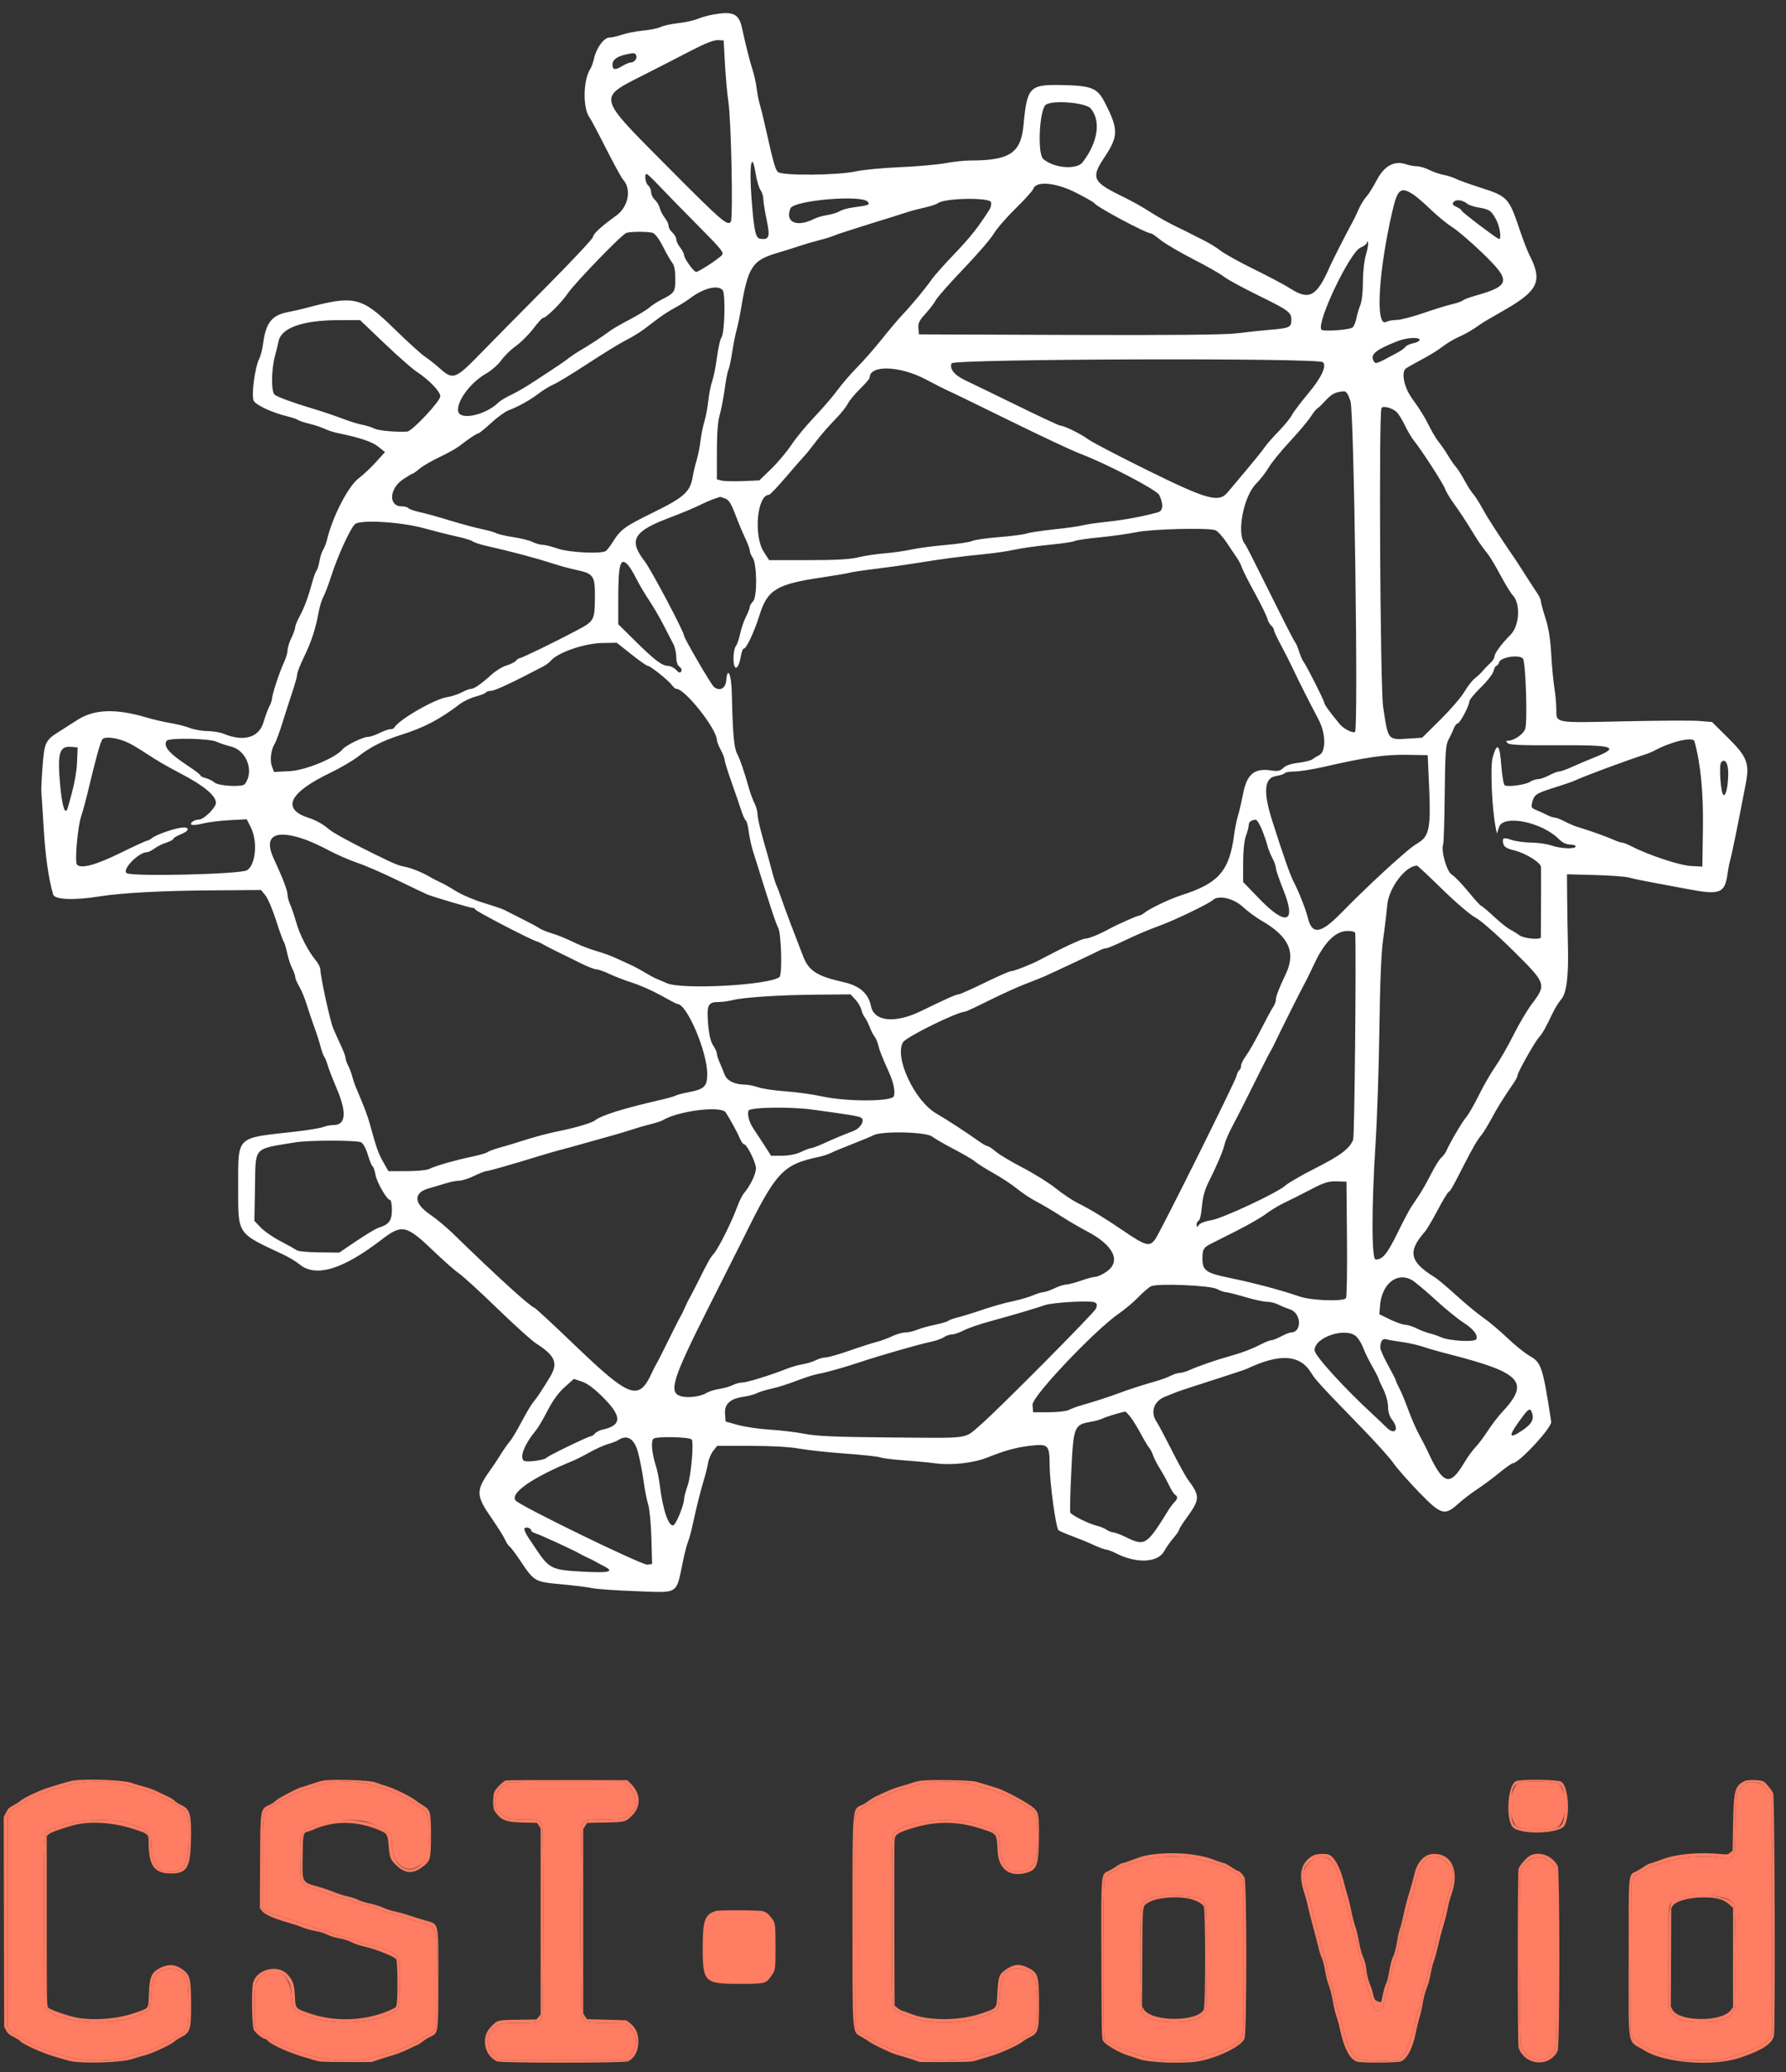 <svg width="119" height="138" viewBox="0 0 119 138" fill="none" xmlns="http://www.w3.org/2000/svg">
<rect x="0" y="0" width="119" height="138" fill="#333333" stroke="none"/>
<path fill-rule="evenodd" clip-rule="evenodd" d="M5.432 118.701C5.177 118.724 4.833 118.793 4.668 118.853C4.503 118.914 4.138 119.019 3.857 119.086C3.335 119.212 1.73 119.875 1.533 120.046C1.473 120.098 1.277 120.22 1.097 120.317C0.897 120.425 0.716 120.574 0.633 120.699L0.497 120.904V127.942V134.98L0.642 135.196C0.739 135.341 0.894 135.465 1.109 135.57C1.285 135.657 1.459 135.763 1.495 135.808C1.53 135.852 1.664 135.933 1.792 135.988C1.919 136.044 2.282 136.212 2.598 136.361C2.923 136.515 3.385 136.681 3.661 136.743C3.93 136.804 4.347 136.918 4.587 136.997C5.472 137.289 7.553 137.304 8.349 137.023C8.529 136.96 8.946 136.845 9.276 136.766C9.61 136.687 10.069 136.529 10.312 136.409C10.552 136.292 10.908 136.12 11.103 136.028C11.297 135.937 11.506 135.821 11.566 135.771C11.626 135.72 11.81 135.61 11.975 135.526C12.544 135.235 12.602 134.998 12.564 133.118C12.536 131.72 12.486 131.558 12.01 131.279C11.49 130.973 10.561 131.13 10.362 131.556C10.317 131.651 10.24 131.805 10.191 131.898C10.124 132.022 10.092 132.273 10.07 132.853C10.037 133.717 9.977 133.899 9.696 134.003C9.615 134.033 9.454 134.107 9.337 134.169C7.799 134.987 3.957 134.763 3.087 133.804L2.951 133.654L2.934 128.264C2.913 121.603 2.875 122.006 3.533 121.768C3.663 121.721 3.989 121.603 4.259 121.507C5.219 121.162 7.457 121.109 8.431 121.407C9.887 121.853 10.065 122.005 10.069 122.812C10.075 124.005 10.491 124.64 11.269 124.64C12.263 124.64 12.53 124.231 12.564 122.66C12.602 120.913 12.54 120.671 11.974 120.352C11.809 120.26 11.577 120.116 11.457 120.032C11.337 119.949 11.138 119.844 11.014 119.799C10.891 119.754 10.572 119.612 10.306 119.482C10.039 119.353 9.576 119.188 9.276 119.117C8.976 119.045 8.584 118.933 8.404 118.868C7.863 118.671 6.567 118.598 5.432 118.701ZM22.081 118.7C21.866 118.724 21.461 118.819 21.181 118.912C20.901 119.005 20.557 119.108 20.417 119.142C20.276 119.176 19.883 119.337 19.544 119.502C19.205 119.666 18.85 119.832 18.754 119.871C18.659 119.91 18.568 119.977 18.552 120.019C18.537 120.061 18.378 120.171 18.201 120.263C17.489 120.633 17.51 120.515 17.51 124.157V127.122L17.662 127.238C17.746 127.303 17.991 127.411 18.207 127.48C18.424 127.548 18.956 127.715 19.391 127.851C19.826 127.987 20.341 128.166 20.536 128.249C20.731 128.332 21.118 128.45 21.396 128.513C21.674 128.575 22.018 128.687 22.16 128.762C22.301 128.837 22.626 128.938 22.881 128.987C23.136 129.036 23.506 129.149 23.703 129.238C23.9 129.326 24.28 129.449 24.548 129.511C25.951 129.835 26.546 130.165 26.618 130.658C26.701 131.227 26.623 133.572 26.516 133.741C25.978 134.585 22.61 134.974 20.837 134.395C19.586 133.987 19.477 133.878 19.427 132.974C19.326 131.148 17.873 130.585 17.084 132.066C16.971 132.279 16.964 132.357 16.964 133.612V134.935L17.172 135.194C17.291 135.344 17.48 135.5 17.62 135.563C17.753 135.624 17.954 135.748 18.067 135.839C18.18 135.931 18.335 136.024 18.41 136.046C18.484 136.068 18.803 136.208 19.119 136.357C19.442 136.51 19.94 136.689 20.264 136.768C20.578 136.844 20.995 136.96 21.191 137.025C21.994 137.292 24.126 137.293 24.871 137.026C25.051 136.961 25.48 136.838 25.826 136.751C26.17 136.665 26.586 136.524 26.749 136.439C26.913 136.354 27.241 136.2 27.479 136.097C27.717 135.994 27.953 135.87 28.004 135.823C28.056 135.775 28.243 135.663 28.42 135.574C28.598 135.485 28.816 135.332 28.906 135.235L29.07 135.057L29.086 131.88C29.107 127.947 29.273 128.423 27.715 127.949C27.3 127.823 26.884 127.68 26.792 127.631C26.7 127.581 26.394 127.493 26.112 127.433C25.83 127.374 25.446 127.252 25.259 127.161C25.072 127.07 24.68 126.945 24.387 126.883C24.095 126.821 23.69 126.696 23.486 126.604C23.283 126.512 22.935 126.408 22.712 126.373C22.49 126.338 22.173 126.251 22.008 126.181C21.843 126.11 21.451 125.972 21.136 125.874C19.979 125.513 20.024 125.596 20.001 123.799C19.977 122.01 19.973 122.021 20.836 121.628C21.702 121.234 23.581 121.085 24.462 121.34C25.004 121.498 25.616 121.803 25.853 122.034L26.084 122.258L26.112 122.852C26.19 124.503 27.517 125.03 28.401 123.762C28.56 123.535 28.564 123.51 28.593 122.696C28.652 120.979 28.57 120.692 27.909 120.291C27.721 120.177 27.553 120.061 27.537 120.033C27.485 119.947 26.08 119.277 25.742 119.177C25.563 119.124 25.189 119.006 24.91 118.914C24.168 118.667 23.116 118.588 22.081 118.7ZM33.861 118.703C33.554 118.796 33.045 119.419 33.002 119.755C32.954 120.129 33.07 120.661 33.2 120.661C33.231 120.661 33.348 120.747 33.463 120.853C33.748 121.118 33.961 121.164 34.904 121.165C35.861 121.165 36.027 121.224 36.128 121.596C36.225 121.957 36.207 134.12 36.108 134.362C35.973 134.694 35.836 134.728 34.62 134.728C33.383 134.728 33.286 134.747 32.92 135.065C32.339 135.568 32.358 136.33 32.967 136.942L33.245 137.222H37.475H41.705L41.946 136.942C42.54 136.253 42.539 135.561 41.945 135.005L41.679 134.756L40.42 134.737C39.014 134.716 38.929 134.694 38.77 134.301C38.657 134.025 38.657 121.869 38.769 121.593C38.933 121.191 39.021 121.165 40.192 121.165C41.345 121.165 41.666 121.107 41.909 120.858C41.985 120.78 42.106 120.67 42.179 120.613C42.533 120.336 42.392 119.478 41.906 118.957L41.639 118.671L37.836 118.661C35.624 118.655 33.96 118.672 33.861 118.703ZM61.972 118.701C61.714 118.725 61.272 118.82 60.99 118.912C60.709 119.004 60.331 119.11 60.151 119.147C59.971 119.185 59.689 119.279 59.524 119.356C59.359 119.433 59.124 119.544 59.002 119.601C58.88 119.659 58.673 119.744 58.542 119.792C58.411 119.839 58.223 119.942 58.123 120.021C58.023 120.099 57.808 120.225 57.645 120.302C57.336 120.448 57.038 120.744 56.987 120.956C56.971 121.024 56.965 124.208 56.973 128.03L56.988 134.98L57.148 135.194C57.242 135.322 57.443 135.479 57.639 135.58C57.821 135.675 58.068 135.821 58.188 135.904C58.308 135.988 58.504 136.089 58.624 136.129C58.744 136.168 59.014 136.289 59.224 136.397C59.434 136.505 59.888 136.664 60.233 136.751C60.578 136.838 61.005 136.96 61.183 137.023C62 137.315 64.048 137.29 65.031 136.978C65.316 136.887 65.746 136.769 65.986 136.714C66.225 136.66 66.582 136.534 66.778 136.434C66.974 136.334 67.292 136.186 67.484 136.106C67.676 136.026 67.885 135.911 67.947 135.851C68.009 135.791 68.22 135.667 68.416 135.575C69.019 135.295 69.073 135.168 69.106 133.987C69.136 132.895 69.061 131.853 68.942 131.711C68.9 131.659 68.849 131.572 68.83 131.517C68.74 131.257 67.939 131.029 67.498 131.138C66.886 131.289 66.669 131.71 66.617 132.847C66.573 133.797 66.559 133.824 66.034 134.081C64.374 134.891 61.576 134.892 60.016 134.084C59.374 133.752 59.444 134.443 59.425 128.263C59.407 122.371 59.411 122.224 59.614 122.031C60.533 121.156 63.799 120.933 65.577 121.624C66.542 122 66.612 122.08 66.613 122.813C66.614 124.264 67.228 124.898 68.306 124.561C68.951 124.36 69.125 123.858 69.116 122.23C69.108 120.842 69.035 120.632 68.466 120.345C68.302 120.261 68.086 120.133 67.987 120.058C67.71 119.849 66.216 119.21 65.787 119.117C65.576 119.072 65.217 118.97 64.988 118.891C64.341 118.668 63.154 118.593 61.972 118.701ZM101.192 118.736C100.529 119.078 100.457 121.232 101.093 121.658C101.429 121.882 103.349 121.923 103.746 121.714C104.406 121.368 104.472 119.275 103.838 118.789C103.622 118.623 101.493 118.581 101.192 118.736ZM116.117 118.963C115.645 119.417 115.664 119.318 115.634 121.476C115.599 123.907 115.613 123.879 114.504 123.703C113.529 123.55 112.112 123.657 111.108 123.959C110.913 124.018 110.557 124.121 110.317 124.189C110.077 124.256 109.832 124.358 109.772 124.414C109.712 124.471 109.502 124.594 109.306 124.689C109 124.836 108.931 124.898 108.815 125.129L108.681 125.396L108.669 130.384L108.656 135.373L108.778 135.624C108.911 135.901 109.013 135.979 109.943 136.51C110.013 136.55 110.543 136.725 111.121 136.898L112.171 137.213L113.371 137.213L114.57 137.214L115.618 136.899C116.79 136.547 117.635 136.123 117.916 135.744L118.06 135.55V127.587V119.623L117.852 119.332C117.5 118.838 117.267 118.699 116.793 118.699H116.392L116.117 118.963ZM77.136 123.694C76.912 123.721 76.531 123.796 76.291 123.862C76.051 123.927 75.647 124.037 75.392 124.106C74.724 124.288 73.684 124.861 73.585 125.103C73.483 125.351 73.474 135.587 73.575 135.768C73.821 136.208 76.144 137.096 77.327 137.203C77.94 137.258 79.275 137.221 79.6 137.138C80.558 136.898 81.563 136.551 81.905 136.344C82.116 136.215 82.37 136.061 82.468 136.002C82.885 135.75 82.862 136.075 82.862 130.398V125.334L82.704 125.078C82.584 124.883 82.469 124.784 82.228 124.667C82.053 124.582 81.824 124.454 81.718 124.383C81.612 124.311 81.293 124.191 81.008 124.116C80.723 124.04 80.306 123.926 80.081 123.863C79.328 123.652 78.088 123.581 77.136 123.694ZM87.466 123.877C86.815 124.328 86.662 124.901 86.996 125.649C87.057 125.787 87.159 126.115 87.221 126.377C87.412 127.179 87.557 127.731 87.691 128.171C87.762 128.402 87.87 128.846 87.93 129.157C87.991 129.468 88.093 129.843 88.156 129.99C88.219 130.137 88.318 130.525 88.376 130.853C88.497 131.547 88.501 131.565 88.674 132.019C88.746 132.209 88.845 132.612 88.894 132.916C88.943 133.219 89.043 133.614 89.115 133.795C89.188 133.975 89.343 134.504 89.459 134.972C89.812 136.39 90.087 136.945 90.535 137.149C90.789 137.265 93 137.283 93.234 137.172C93.556 137.019 94.052 135.896 94.232 134.913C94.28 134.646 94.381 134.274 94.455 134.087C94.529 133.9 94.64 133.444 94.702 133.075C94.766 132.69 94.873 132.27 94.953 132.094C95.03 131.924 95.141 131.521 95.2 131.197C95.258 130.874 95.389 130.353 95.49 130.041C95.592 129.729 95.698 129.3 95.728 129.088C95.757 128.876 95.87 128.413 95.978 128.059C96.195 127.35 96.27 127.075 96.431 126.405C96.49 126.159 96.605 125.768 96.686 125.537C96.918 124.879 96.869 124.489 96.513 124.157C95.451 123.165 94.609 123.674 94.286 125.502C94.237 125.775 94.138 126.163 94.065 126.363C93.991 126.563 93.844 127.088 93.739 127.529C93.633 127.971 93.486 128.503 93.412 128.712C93.338 128.921 93.238 129.332 93.19 129.626C93.142 129.92 93.02 130.377 92.92 130.642C92.819 130.907 92.699 131.361 92.653 131.651C92.606 131.941 92.482 132.43 92.378 132.738C92.273 133.047 92.187 133.356 92.187 133.427C92.186 133.741 92.042 133.945 91.849 133.907C91.585 133.855 91.544 133.804 91.421 133.362C91.36 133.142 91.26 132.824 91.199 132.654C91.138 132.485 91.04 132.047 90.982 131.68C90.916 131.269 90.814 130.871 90.715 130.639C90.624 130.427 90.505 129.979 90.441 129.61C90.378 129.251 90.266 128.819 90.191 128.651C90.116 128.483 90.016 128.123 89.969 127.851C89.921 127.58 89.788 127.055 89.672 126.685C89.556 126.315 89.398 125.726 89.322 125.375C89.175 124.701 89.121 124.564 88.819 124.097C88.512 123.621 87.964 123.532 87.466 123.877ZM102.015 123.808C101.579 124.026 101.351 124.387 101.289 124.959C101.203 125.751 101.246 136.057 101.337 136.268C101.734 137.193 102.636 137.481 103.272 136.884C103.758 136.427 103.719 137.004 103.719 130.338V124.406L103.4 124.104C102.945 123.671 102.486 123.573 102.015 123.808ZM79.552 126.353C80.461 126.549 80.414 126.321 80.396 130.455C80.381 133.76 80.378 133.866 80.269 134.078C79.876 134.849 76.685 134.861 76.132 134.093C75.963 133.857 75.925 127.146 76.092 126.826C76.264 126.494 76.531 126.386 77.546 126.241C77.859 126.197 79.165 126.269 79.552 126.353ZM114.707 126.349C115.103 126.435 115.414 126.621 115.541 126.848C115.613 126.978 115.672 133.098 115.606 133.652C115.531 134.279 114.945 134.593 113.731 134.655C112.423 134.721 111.56 134.488 111.312 134.001L111.162 133.706V130.404C111.162 126.772 111.151 126.894 111.498 126.563C111.833 126.241 113.65 126.121 114.707 126.349Z" fill="#FF7D62"/>
<path fill-rule="evenodd" clip-rule="evenodd" d="M4.859 118.587C4.709 118.61 4.341 118.706 4.041 118.801C3.742 118.895 3.337 119.022 3.142 119.082C2.649 119.235 1.561 119.748 1.397 119.906C1.322 119.978 1.102 120.12 0.909 120.223C0.606 120.383 0.536 120.451 0.403 120.711L0.25 121.013L0.264 127.997L0.279 134.981L0.397 135.205C0.52 135.438 0.604 135.508 1.018 135.714C1.154 135.783 1.298 135.879 1.338 135.929C1.516 136.149 2.868 136.75 3.742 136.997C4.026 137.078 4.382 137.182 4.532 137.229C5.257 137.455 8.083 137.384 8.84 137.121C9.05 137.048 9.406 136.942 9.631 136.887C10.106 136.77 11.391 136.176 11.602 135.976C11.681 135.901 11.9 135.759 12.088 135.662C12.67 135.361 12.737 135.141 12.733 133.551C12.729 131.755 12.673 131.526 12.143 131.147C11.693 130.824 11.226 130.788 10.721 131.037C10.087 131.35 9.969 131.612 9.921 132.796C9.88 133.817 9.957 133.708 9.048 134.036C7.936 134.436 6.422 134.577 5.214 134.391C4.673 134.309 3.342 133.854 3.214 133.709C3.119 133.601 3.114 133.342 3.114 127.942V122.289L3.235 122.165C3.342 122.055 3.904 121.846 4.805 121.581C5.863 121.27 7.446 121.35 8.813 121.782C9.874 122.118 9.903 122.141 9.903 122.67C9.905 124.247 10.268 124.764 11.375 124.77C12.43 124.777 12.674 124.397 12.72 122.678C12.769 120.859 12.676 120.497 12.089 120.224C11.921 120.146 11.722 120.017 11.646 119.937C11.569 119.857 11.349 119.72 11.155 119.632C10.961 119.544 10.631 119.387 10.421 119.284C10.211 119.181 9.819 119.042 9.549 118.975C9.279 118.908 8.945 118.808 8.807 118.752C8.303 118.549 5.789 118.444 4.859 118.587ZM21.545 118.584C21.395 118.608 21.012 118.72 20.695 118.832C20.378 118.944 20.09 119.035 20.056 119.035C19.92 119.035 18.537 119.761 18.396 119.906C18.313 119.99 18.129 120.116 17.987 120.185C17.33 120.502 17.349 120.389 17.33 124.002L17.314 127.091L17.457 127.266C17.661 127.515 18.209 127.758 19.227 128.05C19.542 128.14 19.959 128.281 20.154 128.363C20.349 128.444 20.706 128.547 20.946 128.59C21.402 128.672 21.562 128.722 21.927 128.899C22.047 128.957 22.366 129.046 22.636 129.096C22.928 129.151 23.257 129.257 23.45 129.358C23.628 129.452 23.983 129.574 24.24 129.63C25.026 129.8 26.268 130.296 26.403 130.493C26.485 130.614 26.516 132.759 26.444 133.374C26.41 133.668 26.405 133.675 26.131 133.807C24.52 134.582 22.392 134.697 20.673 134.103C19.645 133.748 19.694 133.809 19.644 132.836C19.609 132.163 19.511 131.889 19.172 131.511C18.5 130.761 17.007 131.163 16.845 132.137C16.748 132.72 16.792 134.908 16.905 135.166C17.002 135.386 17.508 135.793 17.686 135.793C17.715 135.793 17.784 135.845 17.839 135.908C18.072 136.173 19.241 136.704 20.194 136.978C20.517 137.072 20.904 137.188 21.054 137.237C21.279 137.311 21.626 137.327 23.045 137.328L24.762 137.33L25.28 137.155C25.565 137.058 25.986 136.928 26.217 136.864C26.447 136.801 26.895 136.622 27.213 136.467C27.531 136.312 27.809 136.185 27.831 136.185C27.852 136.185 27.993 136.09 28.143 135.975C28.293 135.859 28.518 135.717 28.644 135.66C29.217 135.398 29.206 135.474 29.206 131.83C29.206 127.878 29.274 128.174 28.306 127.891C27.976 127.794 27.498 127.644 27.243 127.558C26.988 127.47 26.571 127.356 26.316 127.303C26.061 127.25 25.706 127.135 25.526 127.047C25.346 126.959 24.95 126.836 24.647 126.773C24.344 126.71 23.988 126.599 23.857 126.526C23.725 126.453 23.408 126.348 23.154 126.294C22.899 126.24 22.491 126.111 22.248 126.008C22.004 125.905 21.538 125.746 21.212 125.655C20.095 125.342 20.142 125.437 20.165 123.565C20.183 122.115 20.195 122.063 20.527 121.978C20.607 121.958 20.746 121.909 20.836 121.869C21.213 121.704 21.32 121.667 21.733 121.558C22.879 121.257 24.161 121.391 25.389 121.938C25.785 122.114 25.835 122.207 25.888 122.856C25.96 123.721 26.001 123.834 26.389 124.212C27.024 124.831 27.587 124.828 28.317 124.202C28.677 123.892 28.715 123.698 28.715 122.173C28.715 120.67 28.68 120.541 28.184 120.24C28.032 120.148 27.825 120.006 27.725 119.925C27.405 119.666 26.36 119.146 25.826 118.979C25.541 118.891 25.16 118.762 24.98 118.693C24.626 118.558 22.174 118.48 21.545 118.584ZM33.699 118.578C33.512 118.638 33.028 119.123 32.941 119.337C32.826 119.618 32.831 120.425 32.948 120.597C33.376 121.225 33.672 121.349 34.826 121.377L35.783 121.401L35.902 121.581L36.022 121.76V127.96V134.159L35.885 134.327L35.749 134.494L34.506 134.513C33.096 134.535 33.149 134.52 32.663 135.037C32.034 135.706 32.277 136.911 33.117 137.284C33.38 137.401 41.629 137.4 41.846 137.283C42.306 137.036 42.532 136.592 42.534 135.931C42.536 135.337 42.288 134.91 41.732 134.553C41.726 134.548 41.133 134.53 40.414 134.51L39.107 134.476L38.982 134.286L38.858 134.095V127.951V121.808L38.992 121.605L39.126 121.402L40.314 121.377C41.673 121.348 41.681 121.346 42.13 120.898C42.723 120.305 42.691 119.452 42.05 118.811L41.798 118.559L37.806 118.55C35.61 118.545 33.762 118.558 33.699 118.578ZM61.363 118.591C61.159 118.62 60.903 118.681 60.792 118.729C60.683 118.776 60.355 118.877 60.065 118.953C59.775 119.028 59.332 119.188 59.081 119.307C58.83 119.427 58.514 119.573 58.379 119.63C58.245 119.689 58.027 119.82 57.895 119.923C57.764 120.026 57.552 120.156 57.424 120.213C56.777 120.498 56.801 120.197 56.801 127.947C56.801 135.725 56.767 135.295 57.404 135.653C57.569 135.746 57.782 135.88 57.877 135.951C58.162 136.164 59.473 136.784 59.797 136.859C59.962 136.898 60.367 137.019 60.696 137.129L61.296 137.329L63.014 137.328C64.444 137.326 64.777 137.311 65.004 137.236C65.154 137.186 65.571 137.06 65.931 136.956C66.648 136.748 67.839 136.215 68.139 135.968C68.244 135.881 68.441 135.76 68.576 135.698C69.171 135.425 69.23 135.227 69.23 133.517C69.23 131.557 69.175 131.378 68.463 131.032C67.921 130.768 67.529 130.808 67.005 131.179C66.568 131.488 66.514 131.639 66.455 132.717C66.396 133.806 66.464 133.716 65.44 134.076C63.995 134.585 61.927 134.604 60.691 134.119C60.454 134.026 60.195 133.934 60.117 133.914C60.038 133.895 59.891 133.808 59.789 133.721L59.606 133.564L59.589 128.191C59.58 125.236 59.587 122.692 59.605 122.538C59.647 122.178 59.777 122.083 60.587 121.815C62.276 121.258 63.772 121.258 65.445 121.815C66.454 122.151 66.4 122.071 66.476 123.339C66.548 124.519 67.315 125.052 68.447 124.708C69.083 124.514 69.198 124.188 69.221 122.506C69.242 120.923 69.215 120.739 68.908 120.439C68.572 120.11 66.992 119.247 66.4 119.069C66.262 119.027 65.965 118.938 65.74 118.87C65.515 118.802 65.209 118.708 65.058 118.66C64.734 118.556 61.977 118.505 61.363 118.591ZM101.009 118.621C100.471 118.855 100.304 121.085 100.78 121.666C101.229 122.214 103.932 122.145 104.243 121.577C104.639 120.85 104.504 118.992 104.03 118.662C103.821 118.516 101.328 118.482 101.009 118.621ZM116.261 118.608C115.592 118.93 115.516 119.202 115.476 121.409L115.443 123.25L115.279 123.386C115.125 123.514 115.092 123.52 114.679 123.479C113.204 123.332 111.684 123.471 110.726 123.84C110.441 123.95 110.11 124.063 109.991 124.091C109.872 124.119 109.694 124.205 109.597 124.281C109.5 124.357 109.266 124.501 109.078 124.601C108.467 124.926 108.518 124.4 108.518 130.441C108.518 136.622 108.378 135.824 109.587 136.568C110.942 137.403 114.142 137.645 115.924 137.048C117.376 136.562 118.051 136.131 118.195 135.597C118.294 135.227 118.248 119.612 118.147 119.428C117.977 119.119 117.643 118.713 117.501 118.643C117.279 118.534 116.462 118.511 116.261 118.608ZM7.477 118.697C7.826 118.727 8.213 118.799 8.404 118.868C8.584 118.934 8.976 119.046 9.276 119.117C9.576 119.189 10.039 119.353 10.306 119.483C10.572 119.612 10.891 119.755 11.014 119.799C11.138 119.844 11.337 119.949 11.457 120.032C11.577 120.116 11.81 120.26 11.974 120.352C12.54 120.671 12.602 120.913 12.564 122.661C12.53 124.232 12.263 124.64 11.269 124.64C10.491 124.64 10.075 124.005 10.069 122.813C10.065 122.006 9.887 121.853 8.431 121.407C7.457 121.109 5.219 121.163 4.259 121.507C3.99 121.604 3.663 121.721 3.533 121.768C2.876 122.006 2.913 121.603 2.934 128.264L2.951 133.655L3.087 133.805C3.957 134.763 7.799 134.987 9.337 134.169C9.454 134.108 9.615 134.033 9.696 134.003C9.977 133.899 10.037 133.717 10.07 132.854C10.093 132.273 10.124 132.022 10.191 131.898C10.241 131.805 10.317 131.651 10.362 131.556C10.561 131.13 11.49 130.974 12.011 131.279C12.486 131.558 12.536 131.721 12.564 133.119C12.602 134.998 12.544 135.235 11.975 135.526C11.81 135.61 11.626 135.72 11.566 135.771C11.506 135.821 11.298 135.937 11.103 136.029C10.908 136.121 10.552 136.292 10.312 136.41C10.069 136.529 9.61 136.687 9.276 136.767C8.946 136.845 8.529 136.961 8.349 137.024C7.553 137.304 5.472 137.289 4.587 136.998C4.347 136.918 3.93 136.804 3.661 136.744C3.385 136.681 2.923 136.515 2.598 136.362C2.282 136.212 1.919 136.044 1.792 135.989C1.664 135.933 1.531 135.852 1.495 135.808C1.459 135.764 1.285 135.657 1.109 135.57C0.895 135.466 0.739 135.341 0.642 135.197L0.497 134.981V127.943V120.905L0.633 120.699C0.717 120.574 0.897 120.425 1.097 120.317C1.277 120.22 1.473 120.098 1.533 120.046C1.73 119.875 3.335 119.213 3.857 119.087C4.138 119.019 4.504 118.914 4.668 118.854C5.172 118.669 6.379 118.601 7.477 118.697ZM23.902 118.696C24.183 118.724 24.627 118.82 24.91 118.914C25.189 119.006 25.563 119.125 25.742 119.177C26.08 119.277 27.485 119.947 27.537 120.034C27.553 120.061 27.721 120.177 27.909 120.291C28.57 120.693 28.652 120.979 28.593 122.696C28.513 124.999 26.22 125.143 26.112 122.852L26.084 122.258L25.853 122.034C24.938 121.142 22.36 120.934 20.836 121.628C19.973 122.021 19.977 122.01 20.001 123.799C20.024 125.597 19.979 125.514 21.136 125.874C21.451 125.973 21.843 126.111 22.008 126.181C22.173 126.252 22.49 126.338 22.712 126.374C22.935 126.409 23.283 126.512 23.486 126.604C23.69 126.696 24.095 126.821 24.387 126.883C24.68 126.945 25.072 127.07 25.259 127.161C25.446 127.252 25.83 127.375 26.112 127.434C26.394 127.493 26.7 127.582 26.792 127.631C26.885 127.68 27.3 127.823 27.715 127.95C29.274 128.424 29.107 127.947 29.086 131.88L29.07 135.057L28.906 135.235C28.816 135.333 28.598 135.486 28.42 135.575C28.243 135.664 28.056 135.776 28.005 135.823C27.953 135.871 27.717 135.994 27.479 136.097C27.241 136.2 26.913 136.354 26.75 136.439C26.586 136.524 26.17 136.665 25.826 136.751C25.48 136.838 25.051 136.961 24.871 137.026C24.126 137.293 21.994 137.293 21.191 137.026C20.995 136.961 20.578 136.845 20.264 136.768C19.94 136.689 19.442 136.511 19.119 136.357C18.803 136.208 18.485 136.068 18.41 136.046C18.335 136.024 18.181 135.931 18.067 135.84C17.954 135.748 17.753 135.624 17.62 135.564C17.48 135.5 17.291 135.344 17.172 135.194L16.965 134.935V133.613C16.965 132.129 16.968 132.113 17.411 131.603C17.805 131.149 18.54 131.14 18.947 131.583C19.298 131.967 19.385 132.22 19.427 132.974C19.477 133.878 19.586 133.988 20.837 134.396C22.61 134.974 25.978 134.585 26.516 133.741C26.623 133.573 26.701 131.227 26.618 130.658C26.546 130.165 25.951 129.835 24.548 129.512C24.28 129.45 23.9 129.327 23.703 129.238C23.506 129.149 23.136 129.037 22.881 128.988C22.626 128.939 22.301 128.837 22.16 128.762C22.018 128.687 21.674 128.575 21.396 128.513C21.118 128.451 20.731 128.332 20.536 128.249C20.341 128.167 19.826 127.987 19.391 127.851C18.956 127.715 18.424 127.548 18.207 127.48C17.991 127.411 17.746 127.303 17.662 127.239L17.51 127.122V124.157C17.51 120.515 17.489 120.633 18.201 120.263C18.378 120.171 18.537 120.062 18.552 120.019C18.568 119.977 18.659 119.91 18.754 119.871C18.85 119.832 19.205 119.666 19.544 119.502C19.884 119.338 20.276 119.176 20.417 119.142C20.557 119.109 20.901 119.005 21.181 118.912C21.93 118.663 22.843 118.591 23.902 118.696ZM41.906 118.957C42.392 119.478 42.533 120.337 42.179 120.613C42.106 120.67 41.985 120.78 41.909 120.859C41.666 121.108 41.346 121.165 40.192 121.165C39.021 121.165 38.933 121.192 38.769 121.593C38.657 121.869 38.657 134.025 38.77 134.302C38.929 134.694 39.014 134.717 40.42 134.738L41.679 134.756L41.945 135.005C42.539 135.562 42.54 136.254 41.946 136.942L41.705 137.223H37.475H33.245L32.967 136.942C32.358 136.33 32.34 135.568 32.92 135.065C33.286 134.748 33.383 134.728 34.62 134.728C35.836 134.728 35.973 134.695 36.108 134.362C36.207 134.12 36.225 121.958 36.128 121.597C36.027 121.224 35.861 121.166 34.904 121.165C33.961 121.165 33.748 121.118 33.463 120.853C33.349 120.747 33.231 120.661 33.2 120.661C33.07 120.661 32.954 120.13 33.002 119.755C33.045 119.419 33.554 118.796 33.861 118.703C33.96 118.673 35.624 118.655 37.836 118.661L41.639 118.671L41.906 118.957ZM64.025 118.698C64.345 118.727 64.746 118.808 64.988 118.892C65.217 118.97 65.576 119.072 65.787 119.118C66.216 119.21 67.71 119.849 67.987 120.059C68.086 120.133 68.302 120.262 68.467 120.345C69.035 120.632 69.108 120.842 69.116 122.23C69.125 123.859 68.951 124.36 68.306 124.561C67.229 124.898 66.614 124.264 66.613 122.813C66.612 122.08 66.543 122 65.577 121.624C63.799 120.933 60.533 121.156 59.614 122.031C59.411 122.224 59.407 122.372 59.425 128.263C59.445 134.443 59.374 133.752 60.016 134.084C61.576 134.892 64.374 134.891 66.034 134.081C66.559 133.825 66.573 133.797 66.617 132.848C66.669 131.71 66.886 131.289 67.498 131.138C67.939 131.029 68.74 131.257 68.83 131.517C68.849 131.572 68.9 131.659 68.942 131.711C69.061 131.854 69.136 132.896 69.106 133.987C69.073 135.168 69.019 135.295 68.416 135.575C68.22 135.667 68.009 135.791 67.947 135.851C67.885 135.911 67.677 136.026 67.484 136.106C67.292 136.186 66.974 136.334 66.778 136.434C66.582 136.534 66.225 136.66 65.986 136.714C65.746 136.769 65.316 136.888 65.031 136.978C64.049 137.291 62 137.315 61.184 137.024C61.005 136.961 60.578 136.838 60.233 136.751C59.888 136.665 59.434 136.506 59.224 136.398C59.014 136.289 58.744 136.169 58.624 136.129C58.504 136.09 58.308 135.989 58.188 135.905C58.068 135.821 57.821 135.675 57.639 135.581C57.443 135.479 57.242 135.322 57.148 135.195L56.989 134.981L56.973 128.031C56.965 124.209 56.971 121.025 56.987 120.956C57.038 120.744 57.336 120.448 57.645 120.302C57.808 120.226 58.023 120.099 58.123 120.021C58.223 119.943 58.411 119.84 58.542 119.792C58.673 119.745 58.88 119.659 59.002 119.602C59.124 119.544 59.359 119.433 59.524 119.356C59.689 119.279 59.971 119.185 60.151 119.148C60.331 119.11 60.709 119.004 60.99 118.912C61.734 118.669 62.859 118.589 64.025 118.698ZM103.838 118.789C104.163 119.038 104.208 119.201 104.227 120.184C104.255 121.732 104.122 121.853 102.41 121.826C100.774 121.801 100.663 121.69 100.701 120.105C100.723 119.174 100.809 118.934 101.192 118.737C101.493 118.581 103.622 118.624 103.838 118.789ZM117.419 118.869C117.542 118.963 117.737 119.171 117.852 119.332L118.06 119.624V127.587V135.55L117.916 135.745C117.635 136.123 116.79 136.548 115.618 136.9L114.57 137.214L113.371 137.214L112.171 137.213L111.121 136.898C110.543 136.725 110.013 136.551 109.943 136.511C109.013 135.979 108.911 135.901 108.778 135.625L108.656 135.373L108.669 130.385L108.681 125.397L108.815 125.129C108.931 124.899 109 124.837 109.306 124.689C109.502 124.595 109.712 124.471 109.772 124.415C109.832 124.358 110.077 124.257 110.317 124.189C110.557 124.122 110.913 124.019 111.108 123.96C112.112 123.657 113.529 123.55 114.504 123.704C115.613 123.879 115.599 123.907 115.634 121.476C115.664 119.319 115.645 119.417 116.117 118.964L116.392 118.699H116.793C117.153 118.699 117.216 118.716 117.419 118.869ZM77.191 123.461C76.483 123.521 76.115 123.606 75.459 123.862C75.152 123.982 74.854 124.079 74.797 124.079C74.74 124.079 74.562 124.171 74.402 124.283C74.242 124.396 74.01 124.533 73.889 124.59C73.339 124.844 73.366 124.525 73.385 130.555C73.4 135.439 73.407 135.78 73.498 135.922C73.668 136.189 74.59 136.72 75.201 136.903C75.411 136.966 75.719 137.068 75.886 137.131C76.48 137.353 78.566 137.449 79.676 137.306C80.934 137.144 82.678 136.322 82.918 135.779C83.079 135.415 83.082 125.418 82.922 125.055C82.829 124.846 82.563 124.584 82.442 124.584C82.415 124.584 82.225 124.471 82.02 124.332C81.814 124.193 81.604 124.079 81.553 124.079C81.501 124.079 81.203 123.981 80.889 123.86C79.939 123.493 78.562 123.344 77.191 123.461ZM87.496 123.572C86.685 124.013 86.489 124.818 86.895 126.035C86.984 126.301 87.094 126.708 87.14 126.939C87.186 127.17 87.345 127.8 87.494 128.339C87.643 128.878 87.802 129.494 87.849 129.707C87.895 129.92 87.995 130.234 88.072 130.405C88.148 130.577 88.248 130.968 88.295 131.279C88.343 131.591 88.449 132.005 88.533 132.206C88.618 132.41 88.735 132.869 88.799 133.247C88.861 133.619 88.971 134.085 89.044 134.283C89.117 134.482 89.227 134.884 89.288 135.177C89.551 136.421 89.949 137.167 90.421 137.302C90.752 137.396 93.127 137.382 93.355 137.284C93.767 137.107 94.133 136.389 94.338 135.357C94.41 134.993 94.52 134.542 94.584 134.355C94.646 134.168 94.743 133.74 94.798 133.403C94.858 133.039 94.965 132.634 95.065 132.401C95.157 132.186 95.271 131.77 95.32 131.478C95.368 131.185 95.468 130.788 95.541 130.596C95.615 130.404 95.739 129.95 95.818 129.587C95.897 129.225 96.054 128.625 96.167 128.255C96.281 127.885 96.414 127.361 96.463 127.09C96.513 126.819 96.623 126.402 96.709 126.164C97.28 124.571 96.693 123.358 95.409 123.477C94.857 123.529 94.394 124.074 94.227 124.869C94.178 125.097 94.031 125.628 93.9 126.047C93.769 126.466 93.598 127.119 93.52 127.497C93.443 127.875 93.335 128.301 93.28 128.444C93.225 128.587 93.152 128.893 93.117 129.124C93.035 129.67 92.908 130.172 92.814 130.322C92.733 130.449 92.614 130.941 92.519 131.534C92.486 131.734 92.409 132.004 92.346 132.133C92.284 132.262 92.198 132.54 92.156 132.749C92.017 133.444 92.055 133.387 91.805 133.286C91.58 133.196 91.566 133.171 91.446 132.627C91.426 132.534 91.341 132.294 91.257 132.094C91.173 131.894 91.088 131.566 91.067 131.366C91.019 130.886 90.952 130.614 90.793 130.266C90.722 130.108 90.612 129.685 90.549 129.325C90.487 128.966 90.377 128.512 90.305 128.316C90.233 128.12 90.111 127.641 90.033 127.251C89.954 126.862 89.853 126.437 89.808 126.306C89.762 126.176 89.628 125.692 89.51 125.232C89.278 124.333 88.865 123.609 88.527 123.512C88.252 123.433 87.692 123.465 87.496 123.572ZM101.974 123.569C101.743 123.679 101.275 124.196 101.184 124.444C101.108 124.648 101.109 136.179 101.184 136.384C101.626 137.577 103.244 137.699 103.786 136.581C103.932 136.279 103.936 124.544 103.79 124.27C103.431 123.596 102.597 123.273 101.974 123.569ZM79.108 123.69C79.418 123.723 79.856 123.801 80.081 123.864C80.306 123.926 80.723 124.04 81.008 124.116C81.293 124.192 81.613 124.312 81.718 124.383C81.824 124.454 82.053 124.582 82.228 124.667C82.469 124.784 82.584 124.883 82.704 125.078L82.862 125.334V130.398C82.862 136.075 82.885 135.75 82.469 136.002C82.37 136.062 82.117 136.216 81.905 136.344C81.563 136.551 80.558 136.898 79.6 137.139C79.275 137.221 77.941 137.259 77.327 137.203C76.144 137.096 73.821 136.208 73.575 135.768C73.474 135.588 73.483 125.351 73.585 125.104C73.684 124.862 74.724 124.288 75.392 124.107C75.647 124.038 76.051 123.927 76.291 123.862C77.09 123.644 78.083 123.583 79.108 123.69ZM88.465 123.747C88.57 123.785 88.7 123.913 88.819 124.097C89.121 124.564 89.175 124.702 89.322 125.375C89.399 125.726 89.556 126.316 89.672 126.686C89.788 127.056 89.921 127.58 89.969 127.852C90.016 128.123 90.116 128.483 90.191 128.651C90.266 128.82 90.379 129.251 90.441 129.611C90.505 129.98 90.624 130.427 90.715 130.64C90.814 130.872 90.916 131.269 90.982 131.681C91.04 132.047 91.138 132.485 91.199 132.655C91.26 132.824 91.36 133.143 91.421 133.363C91.544 133.804 91.585 133.856 91.849 133.907C92.042 133.945 92.186 133.741 92.187 133.427C92.187 133.357 92.273 133.047 92.378 132.739C92.483 132.431 92.606 131.941 92.653 131.651C92.699 131.361 92.82 130.907 92.92 130.642C93.02 130.377 93.142 129.92 93.19 129.627C93.238 129.333 93.338 128.922 93.412 128.712C93.486 128.503 93.633 127.971 93.739 127.53C93.844 127.088 93.991 126.564 94.065 126.363C94.138 126.163 94.237 125.775 94.286 125.502C94.609 123.674 95.451 123.166 96.514 124.157C96.869 124.489 96.918 124.88 96.686 125.537C96.605 125.768 96.49 126.159 96.431 126.405C96.27 127.076 96.195 127.35 95.978 128.059C95.87 128.413 95.757 128.877 95.728 129.088C95.699 129.3 95.592 129.729 95.49 130.041C95.389 130.353 95.258 130.874 95.2 131.197C95.141 131.521 95.03 131.925 94.953 132.094C94.874 132.271 94.766 132.69 94.702 133.075C94.64 133.445 94.529 133.9 94.455 134.087C94.381 134.274 94.28 134.646 94.232 134.913C94.053 135.897 93.557 137.019 93.234 137.172C93 137.284 90.789 137.265 90.535 137.15C90.087 136.945 89.812 136.39 89.459 134.972C89.343 134.505 89.188 133.975 89.115 133.795C89.043 133.615 88.943 133.219 88.894 132.916C88.845 132.613 88.746 132.209 88.674 132.019C88.501 131.565 88.497 131.548 88.376 130.853C88.318 130.526 88.219 130.137 88.156 129.99C88.093 129.843 87.991 129.468 87.931 129.157C87.87 128.846 87.762 128.402 87.691 128.171C87.557 127.731 87.412 127.179 87.221 126.378C87.159 126.115 87.057 125.787 86.996 125.649C86.785 125.176 86.792 124.535 87.011 124.279C87.455 123.759 87.971 123.57 88.465 123.747ZM102.883 123.745C102.995 123.777 103.221 123.933 103.4 124.104L103.719 124.406V130.338C103.719 137.004 103.758 136.428 103.272 136.885C102.636 137.481 101.734 137.193 101.337 136.268C101.246 136.057 101.203 125.751 101.289 124.96C101.389 124.035 102.073 123.514 102.883 123.745ZM77.546 126.242C76.531 126.387 76.264 126.494 76.092 126.826C75.925 127.147 75.963 133.857 76.132 134.094C76.685 134.861 79.876 134.849 80.27 134.078C80.378 133.866 80.382 133.761 80.396 130.455C80.414 126.322 80.461 126.549 79.552 126.353C79.165 126.269 77.859 126.197 77.546 126.242ZM112.553 126.264C111.089 126.445 111.162 126.227 111.162 130.404V133.707L111.312 134.002C111.56 134.489 112.424 134.722 113.732 134.655C114.945 134.593 115.531 134.279 115.606 133.653C115.672 133.098 115.613 126.978 115.541 126.849C115.273 126.37 113.888 126.099 112.553 126.264ZM79.275 126.459C79.681 126.548 80.102 126.773 80.205 126.958C80.328 127.178 80.328 133.582 80.205 133.832C79.797 134.661 76.766 134.662 76.223 133.834L76.096 133.64L76.112 130.359C76.13 126.765 76.108 126.983 76.471 126.733C76.971 126.388 78.336 126.254 79.275 126.459ZM114.685 126.509C114.839 126.56 115.077 126.704 115.217 126.83L115.47 127.06V130.368V133.675L115.3 133.895C114.702 134.672 111.883 134.646 111.448 133.86L111.324 133.635L111.339 130.357L111.353 127.078L111.476 126.901C111.81 126.42 113.716 126.188 114.685 126.509ZM47.691 127.27C46.964 127.498 46.824 127.88 46.821 129.645C46.817 132.011 46.925 132.122 49.218 132.122C50.965 132.122 51.018 132.11 51.341 131.666C51.673 131.21 51.672 131.215 51.672 129.656C51.672 128.174 51.657 128.056 51.425 127.757C51.172 127.431 51.057 127.34 50.822 127.279C50.556 127.21 47.908 127.203 47.691 127.27Z" fill="#FF7D62"/>
<path fill-rule="evenodd" clip-rule="evenodd" d="M47.509 0.969C47.189 1.025 46.725 1.156 46.477 1.26C46.229 1.364 45.649 1.491 45.189 1.542C44.728 1.593 44.206 1.707 44.029 1.794C43.852 1.882 43.319 1.992 42.845 2.038C42.371 2.085 41.741 2.207 41.444 2.311C41.147 2.416 40.767 2.501 40.599 2.501C40.241 2.501 39.722 3.215 39.578 3.907C39.526 4.152 39.41 4.469 39.32 4.61C38.843 5.357 38.828 7.261 39.294 7.844C39.365 7.933 39.852 8.851 40.376 9.885C40.9 10.919 41.417 11.861 41.525 11.979C42.095 12.605 41.864 13.784 41.057 14.361C40.079 15.061 39.518 15.575 39.518 15.771C39.518 15.875 38.137 17.351 36.449 19.051C34.76 20.751 32.748 22.79 31.976 23.582C30.342 25.26 30.178 25.318 29.302 24.533C29.003 24.264 28.555 23.91 28.306 23.746C28.058 23.582 27.131 22.74 26.244 21.873C24.085 19.762 23.6 19.649 20.381 20.515C20.097 20.591 19.54 20.717 19.142 20.795C18.109 20.998 17.708 21.516 17.533 22.873C17.485 23.245 17.369 23.701 17.275 23.885C16.981 24.464 16.731 26.369 16.907 26.694C17.064 26.987 18.146 27.486 19.156 27.732C19.475 27.81 19.795 27.919 19.867 27.974C19.939 28.029 20.287 28.144 20.64 28.229C20.994 28.316 21.443 28.465 21.639 28.563C21.835 28.661 22.241 28.79 22.541 28.851C23.972 29.142 24.802 29.423 25.209 29.752L25.651 30.11L25.045 30.779C24.712 31.147 24.189 31.638 23.882 31.87C23.194 32.392 22.144 34.44 21.784 35.962C21.734 36.173 21.622 36.461 21.535 36.601C21.447 36.742 21.335 37.088 21.286 37.369C21.236 37.651 21.145 37.942 21.083 38.016C21.021 38.091 20.886 38.465 20.783 38.848C20.529 39.793 20.273 40.475 19.946 41.08C19.795 41.359 19.67 41.675 19.667 41.782C19.665 41.888 19.551 42.206 19.414 42.487C19.277 42.769 19.163 43.137 19.161 43.305C19.159 43.473 19.046 43.848 18.911 44.137C18.622 44.753 18.126 46.263 18.125 46.527C18.124 46.628 18.042 46.865 17.943 47.056C17.843 47.245 17.668 47.719 17.554 48.108C17.257 49.12 16.237 49.42 14.93 48.878C14.686 48.776 14.188 48.691 13.825 48.688C13.461 48.685 12.932 48.592 12.648 48.482C12.365 48.371 11.785 48.225 11.36 48.155C10.934 48.086 10.238 47.925 9.813 47.798C7.721 47.173 6.278 47.222 5.145 47.954C4.665 48.264 4.127 48.608 3.949 48.718C3.032 49.288 2.958 49.441 2.838 51.008C2.777 51.811 2.739 52.583 2.753 52.724C2.767 52.865 2.838 53.959 2.911 55.155C3.028 57.066 3.233 58.507 3.541 59.57C3.643 59.921 4.94 59.974 6.656 59.696C8.073 59.467 10.787 59.321 14.056 59.298L17.396 59.274L17.689 59.639C17.85 59.839 18.166 60.583 18.392 61.29C18.617 61.998 18.846 62.634 18.9 62.705C18.953 62.775 19.059 63.122 19.134 63.475C19.209 63.828 19.36 64.289 19.47 64.499C19.58 64.709 19.671 64.966 19.672 65.072C19.672 65.177 19.791 65.455 19.934 65.69C20.078 65.924 20.314 66.499 20.459 66.969C20.604 67.439 20.831 68.111 20.963 68.463C21.095 68.814 21.27 69.362 21.352 69.678C21.434 69.995 21.548 70.312 21.604 70.382C21.661 70.452 21.766 70.712 21.838 70.958C21.911 71.204 22.178 71.893 22.432 72.488C23.115 74.09 23.047 74.925 22.232 74.925C22.038 74.925 21.716 74.987 21.517 75.063C21.317 75.139 20.417 75.283 19.516 75.383C15.697 75.806 15.87 75.635 15.87 78.992C15.87 82.28 15.736 82.076 18.878 83.554C19.256 83.732 19.736 84.02 19.945 84.195C21.023 85.095 22.808 84.566 25.397 82.579C26.802 81.5 27.059 81.559 28.978 83.402C29.596 83.995 30.325 84.634 30.598 84.822C30.872 85.01 32.019 86.059 33.148 87.154C34.277 88.248 35.433 89.291 35.717 89.471C36.984 90.276 37.199 90.775 36.665 91.672C36.197 92.457 35.74 93.147 35.509 93.415C35.388 93.555 35.046 94.131 34.75 94.694C34.454 95.257 34.112 95.833 33.989 95.974C33.788 96.205 33.498 96.628 33.141 97.21C33.069 97.327 32.827 97.681 32.604 97.997C31.702 99.275 31.717 99.618 32.744 101.094C33.136 101.656 33.538 102.296 33.639 102.516C33.739 102.736 33.882 102.953 33.955 102.998C34.029 103.043 34.349 103.468 34.666 103.941C35.601 105.336 35.623 105.349 37.395 105.51C38.244 105.588 39.18 105.704 39.475 105.769C39.771 105.834 41.076 105.924 42.375 105.97C45.301 106.073 45.03 106.25 45.519 103.907C45.621 103.414 45.77 102.853 45.849 102.659C45.929 102.465 46.069 101.947 46.161 101.507C46.373 100.492 46.696 99.209 46.924 98.469C47.022 98.152 47.137 97.683 47.18 97.426C47.222 97.169 47.376 96.809 47.521 96.626L47.785 96.293H50.017C51.398 96.293 52.634 96.364 53.261 96.477C53.818 96.578 55.196 96.727 56.323 96.807C57.45 96.888 58.499 97.002 58.654 97.06C58.808 97.119 59.481 97.204 60.148 97.25C60.816 97.297 61.804 97.39 62.344 97.458C63.46 97.597 64.865 97.436 65.808 97.061C66.997 96.588 67.703 96.395 68.643 96.286C69.863 96.146 69.93 96.216 69.938 97.629C69.945 98.781 70.356 101.763 70.529 101.914C70.591 101.968 70.989 102.14 71.414 102.296C71.84 102.453 72.493 102.721 72.867 102.892C73.24 103.063 73.62 103.203 73.71 103.203C73.799 103.203 74.099 103.317 74.375 103.457C75.738 104.147 77.152 104.077 77.575 103.297C77.703 103.062 77.978 102.671 78.186 102.429C78.395 102.186 78.566 101.938 78.566 101.877C78.567 101.816 78.762 101.499 79.001 101.173C79.97 99.85 79.981 99.66 79.147 98.533C78.991 98.322 78.499 97.429 78.055 96.549C77.61 95.67 77.166 94.836 77.069 94.697C76.628 94.07 76.869 93.322 77.605 93.03C77.886 92.918 78.232 92.778 78.373 92.719C78.515 92.659 79.588 92.305 80.758 91.932C81.927 91.558 82.971 91.212 83.077 91.161C85.264 90.122 86.62 90.207 87.362 91.429C87.647 91.898 88.01 92.293 90.761 95.122C91.673 96.061 92.604 97.097 92.829 97.425C93.053 97.753 93.807 98.612 94.504 99.334C96.013 100.898 96.254 100.972 97.159 100.149C97.459 99.876 98.023 99.444 98.413 99.188C98.803 98.932 99.47 98.437 99.895 98.088C100.32 97.739 100.729 97.452 100.803 97.449C101.217 97.436 103.413 95.062 103.356 94.689C102.797 91.045 102.702 90.751 101.931 90.309C101.595 90.117 100.918 89.573 100.426 89.1C99.933 88.628 99.215 88.023 98.831 87.757C98.446 87.49 97.643 86.827 97.047 86.283C96.45 85.739 95.803 85.195 95.609 85.075C93.915 84.028 93.769 83.359 94.943 82.026C95.067 81.886 95.442 81.252 95.776 80.619C96.11 79.985 96.445 79.428 96.521 79.38C96.661 79.292 96.764 79.111 97.562 77.548C98.132 76.43 98.466 75.861 98.712 75.586C98.817 75.469 99.122 74.969 99.39 74.477C99.826 73.674 100.072 73.279 100.884 72.083C101.014 71.892 101.119 71.677 101.119 71.605C101.119 71.419 102.249 69.411 102.527 69.103C102.77 68.832 102.985 68.456 103.446 67.486C103.601 67.159 103.86 66.74 104.022 66.553C104.385 66.133 104.523 65.007 104.469 62.897C104.449 62.087 104.426 60.706 104.419 59.826L104.406 58.226L106.273 58.276C107.3 58.303 108.315 58.378 108.528 58.442C108.742 58.507 109.554 58.675 110.334 58.817C111.114 58.959 112.041 59.132 112.396 59.201C114.591 59.629 114.926 59.505 115.105 58.194C115.15 57.86 115.238 57.414 115.301 57.203C115.401 56.867 115.821 54.796 116.327 52.148C116.578 50.836 116.399 50.387 115.123 49.126L114.071 48.087L113.234 48.016C112.773 47.977 110.511 47.988 108.207 48.039C103.53 48.145 103.697 48.175 103.696 47.238C103.696 46.877 103.638 46.236 103.567 45.815C103.497 45.392 103.403 44.385 103.358 43.575C103.302 42.564 103.181 41.809 102.971 41.16C102.803 40.641 102.666 40.134 102.666 40.035C102.666 39.935 102.558 39.698 102.425 39.507C102.293 39.317 101.967 38.815 101.7 38.393C101.433 37.971 101.15 37.53 101.07 37.414C99.797 35.546 99.149 34.547 98.804 33.914C98.573 33.492 98.28 33.031 98.152 32.891C98.024 32.75 97.767 32.348 97.581 31.997C97.394 31.646 97.138 31.243 97.011 31.102C96.883 30.96 96.643 30.613 96.477 30.331C96.311 30.05 96.045 29.663 95.887 29.471C95.729 29.279 95.447 28.818 95.262 28.447C94.898 27.721 94.723 27.437 94.043 26.474C93.55 25.776 93.357 24.798 93.663 24.55C93.76 24.473 94.239 24.199 94.728 23.943C95.217 23.686 95.833 23.307 96.096 23.1C96.359 22.893 96.829 22.608 97.139 22.466C97.736 22.195 97.979 22.054 98.606 21.618C98.819 21.47 99.428 21.106 99.96 20.809C102.512 19.382 102.821 18.77 101.895 16.964C101.768 16.715 101.484 15.977 101.264 15.324C100.535 13.16 100.457 13.077 98.615 12.487C97.902 12.259 97.173 11.997 96.996 11.904C96.818 11.813 96.455 11.697 96.189 11.647C95.922 11.598 95.49 11.448 95.227 11.316C94.965 11.183 94.597 11.074 94.41 11.074C94.223 11.074 93.902 11.016 93.696 10.945C92.917 10.676 92.25 11.027 91.746 11.972C91.503 12.428 91.213 12.902 91.1 13.026C90.859 13.293 90.614 13.703 90.431 14.145C90.358 14.321 90.218 14.609 90.119 14.785C89.82 15.317 88.764 17.386 88.617 17.728C87.75 19.734 87.24 20.028 86.002 19.233C85.634 18.996 84.538 18.413 83.567 17.937C82.597 17.461 81.59 16.903 81.33 16.698C81.07 16.493 80.559 16.179 80.195 16C79.831 15.822 79.446 15.627 79.34 15.568C79.234 15.509 78.799 15.294 78.375 15.091C77.951 14.887 77.284 14.521 76.893 14.277C75.814 13.603 75.754 13.569 74.465 12.923C72.816 12.097 72.707 11.796 73.584 10.481C74.528 9.065 74.531 8.615 73.61 6.823C73.106 5.844 72.734 5.699 70.646 5.663C68.603 5.628 68.431 5.814 68.199 8.306C68.024 10.199 67.286 10.69 64.624 10.69C64.248 10.69 63.505 10.771 62.973 10.869C62.442 10.968 61.079 11.088 59.944 11.135C58.81 11.183 57.506 11.307 57.045 11.411C55.85 11.681 52.09 11.711 51.83 11.453C51.65 11.275 51.52 10.805 50.989 8.426C50.861 7.85 50.697 7.187 50.626 6.955C50.554 6.722 50.462 6.252 50.42 5.911C50.379 5.57 50.26 5.022 50.155 4.695C49.963 4.094 49.665 2.916 49.438 1.861C49.232 0.908 48.854 0.734 47.509 0.969ZM48.306 4.292C48.354 5.172 48.456 6.295 48.533 6.787C48.72 7.989 48.852 14.541 48.694 14.766C48.477 15.075 48.074 14.724 44.42 11.045C39.752 6.345 39.805 6.559 42.913 4.98C43.987 4.434 45.447 3.687 46.155 3.318C46.982 2.889 47.582 2.657 47.831 2.671L48.217 2.693L48.306 4.292ZM42.394 3.701C42.472 3.902 42.254 4.164 42.009 4.164C41.918 4.164 41.658 4.276 41.431 4.414C40.979 4.687 40.807 4.656 40.807 4.3C40.807 4 41.089 3.773 41.613 3.649C42.236 3.502 42.319 3.508 42.394 3.701ZM72.672 7.222C73.37 8.046 73.157 9.475 72.136 10.805C71.735 11.327 70.221 11.203 69.513 10.59C69.103 10.234 69.254 7.241 69.698 6.963C70.192 6.651 72.348 6.839 72.672 7.222ZM50.354 11.588C50.425 12.03 50.569 12.511 50.672 12.657C50.775 12.803 50.859 13.068 50.859 13.246C50.858 13.424 50.958 14.048 51.08 14.632C51.32 15.781 51.255 15.981 50.67 15.905C50.345 15.863 50.248 15.438 50.081 13.313C49.9 11.029 50.08 9.896 50.354 11.588ZM43.929 12.385C44.343 12.825 45.492 14.001 46.482 14.998C48.115 16.642 48.265 16.831 48.083 17.012C47.793 17.299 46.539 18.112 46.385 18.112C46.224 18.112 45.575 17.2 45.575 16.973C45.575 16.883 45.459 16.662 45.318 16.483C45.176 16.304 45.06 16.059 45.06 15.939C45.06 15.819 44.944 15.616 44.802 15.488C44.66 15.361 44.544 15.159 44.544 15.038C44.544 14.918 44.432 14.677 44.294 14.504C44.157 14.331 44.007 14.039 43.961 13.857C43.914 13.674 43.766 13.425 43.63 13.303C43.495 13.181 43.384 12.954 43.384 12.797C43.384 12.641 43.298 12.441 43.191 12.354C42.999 12.195 42.916 11.586 43.088 11.586C43.137 11.586 43.516 11.945 43.929 12.385ZM71.752 12.863C72.346 13.168 72.862 13.463 72.899 13.518C73.086 13.796 76.378 15.552 76.712 15.552C76.761 15.552 77.043 15.75 77.339 15.991C77.635 16.232 78.622 16.811 79.532 17.277C80.443 17.744 81.348 18.259 81.543 18.423C81.739 18.586 82.746 19.136 83.781 19.645C85.89 20.681 86.041 20.793 86.041 21.312C86.041 21.799 85.92 21.855 84.628 21.963C84.023 22.013 83.035 22.119 82.433 22.197C81.683 22.296 78.163 22.33 71.285 22.306L61.233 22.27L61.193 21.86C61.161 21.531 61.254 21.34 61.659 20.9C61.937 20.598 62.247 20.191 62.348 19.996C62.45 19.8 63.284 18.856 64.203 17.897C65.121 16.938 66.026 15.889 66.214 15.565C66.402 15.242 67.055 14.487 67.665 13.889C68.276 13.291 68.806 12.704 68.844 12.586C69.025 12.022 70.364 12.15 71.752 12.863ZM94.191 12.97C94.385 13.097 94.907 13.55 95.352 13.976C95.797 14.403 96.44 14.927 96.78 15.142C97.121 15.356 98.005 16.113 98.744 16.823C100.717 18.717 100.663 19.03 98.245 19.71C97.904 19.805 97.556 19.939 97.471 20.007C97.387 20.074 97.057 20.19 96.738 20.263C96.419 20.336 95.559 20.602 94.827 20.854C94.096 21.105 93.294 21.311 93.047 21.311C92.799 21.311 92.491 21.367 92.361 21.436C91.631 21.824 91.836 18.123 92.769 14.081C93.117 12.57 93.328 12.405 94.191 12.97ZM57.814 13.436C57.986 13.641 57.904 13.672 56.787 13.824C56.468 13.867 56.091 13.977 55.95 14.067C55.808 14.158 55.439 14.272 55.13 14.321C54.822 14.369 54.416 14.486 54.228 14.582C53.087 15.161 52.284 14.799 52.668 13.877C52.892 13.342 57.411 12.954 57.814 13.436ZM66.027 13.461C66.072 13.578 66.027 13.802 65.926 13.96C65.16 15.161 64.643 15.813 63.589 16.913C62.922 17.608 62.238 18.377 62.068 18.623C61.677 19.19 60.734 20.326 60.103 20.991C59.837 21.272 59.229 21.992 58.753 22.59C58.277 23.188 57.538 24.031 57.111 24.462C56.685 24.894 56.089 25.585 55.787 25.998C55.485 26.411 54.798 27.209 54.26 27.772C53.722 28.335 53.033 29.17 52.729 29.628C52.425 30.085 51.82 30.805 51.385 31.227L50.593 31.995L49.499 32.04C48.898 32.065 48.261 32.049 48.086 32.006L47.766 31.926V30.096C47.766 28.881 47.828 28.055 47.952 27.636C48.054 27.288 48.203 26.518 48.284 25.922C48.364 25.327 48.475 24.751 48.53 24.643C48.585 24.534 48.703 23.985 48.791 23.422C48.879 22.859 49.008 22.21 49.078 21.98C49.148 21.75 49.285 21.088 49.382 20.509C49.839 17.78 50.129 17.337 51.771 16.852C52.297 16.696 52.989 16.479 53.308 16.37C53.627 16.261 54.207 16.091 54.596 15.994C54.986 15.897 55.421 15.762 55.563 15.694C55.705 15.627 56.778 15.276 57.947 14.915C59.117 14.554 60.248 14.199 60.46 14.126C60.673 14.052 61.18 13.919 61.587 13.829C61.995 13.739 62.401 13.606 62.489 13.534C62.906 13.193 65.9 13.133 66.027 13.461ZM97.769 13.573C97.875 13.661 98.223 13.775 98.542 13.826C99.238 13.937 99.388 14.045 99.711 14.675C99.953 15.145 100.057 16.001 99.863 15.915C99.604 15.801 97.382 14.108 97.382 14.025C97.382 13.973 97.231 13.862 97.047 13.779C96.782 13.659 96.743 13.59 96.858 13.451C97.019 13.259 97.46 13.318 97.769 13.573ZM43.466 15.501C43.642 15.548 43.896 15.88 44.174 16.427C44.413 16.896 44.695 17.387 44.802 17.517C44.929 17.673 44.996 18.035 44.996 18.567C44.996 19.45 44.955 19.51 44.037 19.976C43.785 20.104 43.433 20.335 43.255 20.49C43.078 20.644 42.478 21.008 41.921 21.298C41.365 21.587 40.755 21.944 40.568 22.089C40.186 22.385 39.148 23.064 38.623 23.362C38.432 23.47 38.128 23.672 37.946 23.81C37.548 24.113 37.289 24.291 36.597 24.743C36.308 24.931 35.76 25.29 35.379 25.541C34.998 25.791 34.4 26.132 34.051 26.298C33.702 26.465 33.324 26.693 33.211 26.805C32.356 27.654 30.616 28.023 30.523 27.375C30.428 26.715 31.359 25.465 32.377 24.887C32.741 24.68 33.2 24.28 33.397 23.998C33.594 23.715 34.033 23.286 34.372 23.044C34.711 22.802 35.232 22.284 35.529 21.893C35.827 21.502 36.11 21.183 36.16 21.183C36.378 21.183 37.38 20.197 37.833 19.537C38.327 18.817 41.401 15.643 41.729 15.513C41.966 15.419 43.129 15.412 43.466 15.501ZM91.01 16.974C90.895 17.362 90.81 18.125 90.81 18.779C90.81 19.437 90.737 20.084 90.636 20.323C90.541 20.549 90.424 20.945 90.375 21.202C90.327 21.459 90.213 21.73 90.121 21.805C89.915 21.976 88.131 22.098 88.038 21.949C87.721 21.439 89.948 16.783 90.648 16.491C90.879 16.395 91.072 16.245 91.077 16.159C91.085 16.042 91.104 16.04 91.15 16.151C91.183 16.234 91.121 16.605 91.01 16.974ZM48.151 19.326C48.352 19.565 48.283 22.215 48.069 22.476C47.989 22.574 47.857 23.156 47.776 23.77C47.695 24.383 47.551 25.104 47.456 25.372C47.361 25.64 47.243 26.232 47.194 26.688C47.144 27.143 47.025 27.776 46.928 28.092C46.832 28.409 46.716 28.985 46.671 29.372C46.626 29.759 46.511 30.335 46.415 30.652C46.319 30.968 46.203 31.458 46.157 31.739C45.992 32.744 45.59 33.114 43.597 34.093C41.628 35.059 41.364 35.249 40.848 36.066C40.663 36.361 40.447 36.644 40.369 36.695C40.055 36.903 37.911 36.797 37.165 36.537C36.762 36.397 36.3 36.281 36.139 36.281C35.977 36.281 35.689 36.199 35.497 36.1C35.306 36 34.734 35.855 34.226 35.777C33.718 35.699 33.201 35.581 33.076 35.514C32.952 35.448 32.567 35.335 32.221 35.263C31.569 35.127 30.725 34.896 29.402 34.491C28.976 34.362 28.324 34.187 27.951 34.104C27.579 34.021 27.242 33.901 27.203 33.837C27.164 33.774 26.968 33.722 26.768 33.722C25.873 33.722 25.925 32.547 26.848 31.929C27.161 31.719 27.449 31.547 27.489 31.547C27.528 31.547 27.741 31.396 27.963 31.211C28.184 31.026 28.788 30.676 29.307 30.431C29.825 30.187 30.406 29.863 30.599 29.712C31.178 29.255 31.769 28.86 31.877 28.858C31.933 28.857 32.316 28.546 32.727 28.167C33.138 27.788 33.66 27.409 33.887 27.325C34.543 27.081 35.285 26.667 35.894 26.206C36.205 25.971 36.655 25.697 36.895 25.598C37.135 25.498 38.157 24.876 39.166 24.215C40.175 23.554 41.316 22.854 41.703 22.659C42.09 22.464 42.626 22.139 42.895 21.936C43.164 21.733 43.612 21.394 43.891 21.184C44.17 20.973 44.656 20.665 44.971 20.498C45.286 20.332 45.742 20.046 45.984 19.862C46.874 19.189 47.837 18.95 48.151 19.326ZM25.6 22.854C26.486 23.7 27.443 24.544 27.727 24.73C28.587 25.297 29.337 26.072 29.337 26.394C29.337 26.719 27.456 28.724 27.135 28.742C26.365 28.785 25.235 28.684 24.963 28.549C24.782 28.458 24.43 28.347 24.183 28.3C23.934 28.254 23.442 28.109 23.087 27.977C22.111 27.616 21.615 27.448 20.767 27.193C19.486 26.806 18.486 26.438 18.3 26.286C18.065 26.092 18.071 24.67 18.311 23.75C18.414 23.358 18.527 22.894 18.564 22.718C18.746 21.834 20.169 21.331 22.507 21.322L23.989 21.317L25.6 22.854ZM94.586 22.654C94.571 22.724 94.376 22.82 94.15 22.865C93.925 22.911 93.699 23.015 93.649 23.095C93.599 23.176 93.36 23.349 93.118 23.481C91.755 24.221 91.664 24.256 91.557 24.094C91.255 23.634 91.597 23.327 93.065 22.739C93.724 22.475 94.632 22.425 94.586 22.654ZM88.144 24.122C88.411 24.37 88.045 25.154 87.18 26.185C86.684 26.776 86.187 27.433 86.077 27.644C85.967 27.856 85.561 28.352 85.175 28.747C84.789 29.142 84.377 29.613 84.259 29.793C84.14 29.973 83.591 30.657 83.038 31.314C82.485 31.97 81.924 32.636 81.791 32.795C81.206 33.494 80.439 33.283 76.497 31.34C74.552 30.381 72.758 29.446 72.51 29.261C72.028 28.901 70.906 28.348 70.66 28.349C70.579 28.349 69.294 27.752 67.806 27.022C66.317 26.293 64.762 25.538 64.349 25.345C63.593 24.991 63.255 24.581 63.403 24.198C63.519 23.899 87.824 23.823 88.144 24.122ZM61.684 25.268C62.358 25.623 63.054 25.975 63.231 26.05C63.408 26.124 65.235 27.012 67.29 28.022C69.346 29.033 71.448 30.018 71.962 30.212C73.71 30.871 77.072 32.624 77.237 32.962C77.537 33.581 77.504 34.021 77.149 34.12C76.177 34.391 74.882 34.633 73.798 34.744C73.125 34.814 72.371 34.924 72.123 34.989C71.875 35.053 71.007 35.176 70.193 35.26C69.38 35.345 68.576 35.467 68.406 35.531C68.237 35.594 67.406 35.703 66.559 35.772C65.713 35.84 64.907 35.957 64.768 36.031C64.629 36.104 63.839 36.223 63.012 36.294C62.185 36.366 61.156 36.502 60.726 36.597C60.296 36.693 59.481 36.809 58.914 36.855C58.347 36.902 57.555 37.022 57.155 37.123C56.645 37.251 55.654 37.305 53.838 37.305H51.249L50.895 36.761C50.197 35.687 50.444 32.955 51.239 32.955C51.304 32.955 51.81 32.423 52.365 31.773C52.919 31.123 53.466 30.498 53.58 30.383C53.695 30.267 54.043 29.835 54.354 29.421C54.664 29.007 55.224 28.361 55.597 27.986C55.971 27.61 56.369 27.121 56.483 26.898C56.597 26.675 56.973 26.219 57.318 25.885C57.664 25.55 57.947 25.218 57.947 25.147C57.947 24.289 59.952 24.354 61.684 25.268ZM89.983 26.717C90.218 27.424 90.509 48.479 90.287 48.736C90.174 48.867 89.527 48.543 89.263 48.223C88.588 47.405 88.232 46.912 88.232 46.796C88.232 46.656 87.031 44.287 86.834 44.04C86.771 43.96 86.645 43.664 86.555 43.383C86.465 43.102 86.355 42.843 86.313 42.807C86.27 42.772 85.804 41.88 85.278 40.824C83.29 36.834 83.04 36.342 82.928 36.2C82.381 35.51 82.858 33.045 83.699 32.209C83.962 31.948 84.337 31.465 84.531 31.137C84.725 30.808 85.353 30.036 85.927 29.42C86.501 28.805 87.124 28.067 87.312 27.781C87.499 27.495 87.699 27.24 87.756 27.216C87.813 27.191 88.066 26.949 88.317 26.679C88.741 26.224 88.971 26.109 89.543 26.062C89.695 26.05 89.825 26.244 89.983 26.717ZM93.043 27.427C93.172 27.543 93.423 27.943 93.601 28.316C93.779 28.689 94.051 29.151 94.207 29.343C94.717 29.972 96.184 32.244 96.284 32.559C96.337 32.728 96.621 33.197 96.914 33.6C97.207 34.004 97.679 34.716 97.962 35.182C98.496 36.061 98.676 36.325 99.136 36.901C99.285 37.088 99.662 37.721 99.974 38.307C100.285 38.893 100.655 39.496 100.796 39.646C101.326 40.211 101.245 41.667 100.65 42.27C100.017 42.91 99.573 43.516 99.573 43.739C99.573 43.835 99.442 44.03 99.283 44.174C99.124 44.317 98.904 44.544 98.796 44.677C98.687 44.81 98.452 45.035 98.272 45.175C98.092 45.316 97.778 45.718 97.573 46.07C97.368 46.422 96.65 47.255 95.978 47.921L94.757 49.132L93.947 49.183C92.436 49.279 92.505 49.359 92.159 47.094C91.961 45.794 91.86 27.476 92.049 27.172C92.151 27.008 92.746 27.162 93.043 27.427ZM48.323 33.202C48.56 33.291 48.726 33.554 48.99 34.257C49.184 34.773 49.481 35.483 49.65 35.836C49.819 36.188 49.957 36.564 49.957 36.671C49.957 36.777 50.043 36.986 50.148 37.136C50.444 37.554 50.463 39.764 50.174 40.051C50.055 40.17 49.957 40.336 49.957 40.422C49.957 40.508 49.845 40.797 49.707 41.064C49.57 41.331 49.395 41.843 49.317 42.202C49.24 42.56 49.111 42.932 49.031 43.028C48.951 43.123 48.88 43.453 48.874 43.761C48.852 44.74 49.204 44.685 49.365 43.686C49.409 43.414 49.5 43.191 49.568 43.191C49.736 43.191 50.272 42.042 50.606 40.967C51.135 39.268 51.745 38.901 54.79 38.452C55.64 38.327 56.452 38.189 56.594 38.145C56.736 38.101 57.519 37.984 58.334 37.885C59.149 37.785 60.338 37.619 60.975 37.515C62.753 37.226 64.073 37.05 65.486 36.916C66.195 36.849 67.152 36.71 67.612 36.607C68.073 36.505 69.111 36.359 69.919 36.282C70.726 36.205 71.48 36.094 71.594 36.035C71.708 35.976 72.468 35.863 73.283 35.785C74.098 35.706 75.2 35.551 75.731 35.44C76.724 35.233 80.431 35.138 80.965 35.306C81.112 35.352 81.454 35.721 81.724 36.124C81.993 36.527 82.313 37.002 82.434 37.18C82.555 37.357 82.699 37.642 82.754 37.814C82.809 37.985 83.191 38.739 83.603 39.488C84.014 40.238 84.389 41.001 84.436 41.184C84.482 41.367 84.601 41.584 84.701 41.666C84.8 41.748 84.882 41.88 84.882 41.959C84.882 42.039 85.086 42.478 85.334 42.935C85.582 43.393 85.962 44.141 86.177 44.599C86.563 45.419 87.124 46.531 87.866 47.946C88.347 48.863 88.36 50.064 87.891 50.295C87.74 50.37 87.537 50.494 87.441 50.57C87.344 50.647 86.927 50.75 86.514 50.8C86.031 50.857 85.671 50.98 85.508 51.142C85.302 51.346 85.151 51.379 84.704 51.312C83.56 51.142 83.072 51.557 82.814 52.919C82.728 53.375 82.58 54.007 82.487 54.323C82.394 54.64 82.281 55.187 82.236 55.539C81.922 58.006 81.216 58.822 78.695 59.627C77.929 59.872 76.565 60.525 76.237 60.804C76.125 60.9 75.973 60.977 75.9 60.977C75.781 60.977 74.422 61.582 73.927 61.854C73.283 62.209 72.538 62.514 72.312 62.513C72.092 62.513 70.82 63.107 69.224 63.955C68.682 64.242 67.533 64.688 67.333 64.688C67.241 64.688 66.459 65.034 65.594 65.456C64.73 65.878 63.952 66.224 63.865 66.224C63.707 66.224 63.057 66.513 61.362 67.338C59.64 68.176 58.243 68.04 58.035 67.014C57.862 66.157 57.283 65.652 56.193 65.406C54.428 65.009 53.882 64.656 53.504 63.669C53.327 63.209 52.973 62.285 52.716 61.617C52.46 60.948 52.164 60.142 52.058 59.826C51.953 59.509 51.812 59.135 51.745 58.994C51.678 58.853 51.542 58.422 51.442 58.034C51.343 57.647 51.086 56.726 50.871 55.987C50.657 55.248 50.479 54.471 50.476 54.259C50.473 54.048 50.384 53.711 50.279 53.51C50.173 53.309 50.002 52.848 49.9 52.486C49.577 51.348 49.306 50.562 49.099 50.165C48.902 49.787 48.818 48.789 48.76 46.145C48.732 44.899 48.47 44.325 48.387 45.327C48.343 45.856 47.947 46.059 47.567 45.745C47.377 45.589 45.575 42.497 45.575 42.326C45.575 42.079 43.384 37.937 42.972 37.406C41.853 35.963 42.185 35.388 44.673 34.455C45.346 34.202 46.217 33.84 46.606 33.649C46.996 33.459 47.46 33.258 47.637 33.204C47.815 33.149 47.97 33.1 47.983 33.093C47.997 33.087 48.149 33.136 48.323 33.202ZM28.242 35.179C28.951 35.374 29.936 35.622 30.433 35.73C30.929 35.837 31.408 35.984 31.496 36.055C31.585 36.127 31.991 36.261 32.398 36.353C34.172 36.755 35.653 37.15 36.941 37.566C37.331 37.692 37.995 37.87 38.417 37.961C39.551 38.204 39.649 38.35 39.638 39.768C39.626 41.319 39.603 41.361 38.412 41.994C37.024 42.731 34.761 43.831 34.63 43.831C34.572 43.831 34.459 43.908 34.381 44.002C34.302 44.096 34.018 44.239 33.75 44.319C33.481 44.398 33.032 44.672 32.752 44.928C32.072 45.545 31.591 45.879 31.378 45.879C31.281 45.879 31 45.985 30.753 46.115C30.506 46.245 30.063 46.389 29.769 46.434C28.931 46.564 26.482 47.987 26.266 48.469C26.242 48.522 26.124 48.566 26.003 48.566C25.882 48.566 25.556 48.681 25.278 48.821C25 48.962 24.648 49.077 24.497 49.077C24.185 49.077 23.026 49.648 22.829 49.899C22.386 50.464 20.37 51.3 19.32 51.356L18.26 51.412L18.12 51.046C17.966 50.643 18.054 49.925 18.306 49.525C18.395 49.385 18.628 48.751 18.825 48.117C19.021 47.484 19.321 46.553 19.491 46.049C19.661 45.544 19.801 45.032 19.801 44.91C19.801 44.789 20.008 44.261 20.262 43.737C20.754 42.721 21.027 41.886 21.231 40.771C21.301 40.39 21.442 39.93 21.545 39.748C21.648 39.566 21.878 38.961 22.057 38.404C22.492 37.045 23.313 35.244 23.647 34.913C23.968 34.593 26.689 34.751 28.242 35.179ZM41.868 37.657C41.977 37.78 42.223 38.191 42.414 38.571C42.606 38.95 42.981 39.583 43.248 39.978C43.516 40.373 43.94 41.099 44.191 41.592C44.442 42.084 44.74 42.66 44.853 42.871C44.966 43.082 45.059 43.479 45.059 43.753C45.06 44.068 45.138 44.308 45.273 44.405C45.396 44.495 45.445 44.626 45.388 44.717C45.316 44.832 45.224 44.804 45.041 44.608C44.904 44.462 44.66 44.343 44.5 44.343C44.111 44.343 43.608 43.959 42.292 42.658L41.194 41.573V39.903C41.194 37.527 41.335 37.056 41.868 37.657ZM42.063 43.575C42.595 43.998 43.088 44.343 43.157 44.343C43.328 44.343 44.549 45.317 44.769 45.628C44.866 45.766 45.003 45.879 45.072 45.879C45.646 45.879 47.766 48.563 47.766 49.289C47.766 49.384 47.882 49.677 48.024 49.939C48.166 50.202 48.282 50.504 48.283 50.611C48.283 50.717 48.489 51.38 48.739 52.084C48.99 52.788 49.281 53.635 49.386 53.966C49.491 54.297 49.628 54.6 49.691 54.638C49.753 54.676 49.842 55.01 49.888 55.379C49.935 55.749 50.054 56.31 50.153 56.627C51.362 60.5 51.684 61.478 51.847 61.781C52.06 62.177 52.134 64.891 51.937 65.064C51.316 65.607 45.463 65.93 44.429 65.479C44.102 65.336 43.749 65.184 43.642 65.14C43.536 65.096 43.217 64.919 42.934 64.747C42.65 64.575 42.215 64.344 41.967 64.234C41.719 64.124 41.284 63.925 41 63.792C40.717 63.658 40.166 63.459 39.776 63.349C39.386 63.238 38.777 63.01 38.423 62.842C37.606 62.453 37.26 62.314 36.619 62.111C36.335 62.021 36.016 61.883 35.91 61.804C35.804 61.725 35.282 61.445 34.75 61.181C34.218 60.917 33.697 60.654 33.59 60.595C33.484 60.536 32.875 60.33 32.237 60.136C31.599 59.941 30.773 59.592 30.401 59.358C30.029 59.125 29.536 58.848 29.306 58.743C29.075 58.637 28.799 58.497 28.693 58.431C28.236 58.146 27.435 57.814 27.018 57.735C26.543 57.645 26.312 57.55 24.956 56.886C23.435 56.142 22.189 55.462 21.927 55.234C21.534 54.893 21.073 54.634 20.561 54.467C18.733 53.872 19.253 52.792 22 51.472C22.678 51.146 23.52 50.654 23.869 50.379C24.656 49.759 25.522 49.321 26.695 48.95C28.272 48.451 29.284 47.922 30.64 46.889C30.881 46.706 31.354 46.482 31.693 46.392C32.031 46.301 32.339 46.178 32.377 46.117C32.415 46.056 32.575 46.006 32.733 46.006C32.971 46.006 34.21 45.426 36.186 44.388C36.374 44.29 36.601 44.12 36.693 44.012C37.157 43.456 38.941 42.842 40.145 42.822L41.094 42.807L42.063 43.575ZM101.473 43.863C101.659 44.098 101.786 48.08 101.622 48.547C101.495 48.908 100.868 49.333 100.462 49.333C100.328 49.333 100.327 49.365 100.456 49.493C100.578 49.614 101.41 49.648 103.824 49.635C107.622 49.612 107.995 49.748 106.145 50.48C105.756 50.634 105.131 50.9 104.757 51.07C104.383 51.241 103.992 51.38 103.887 51.38C103.782 51.38 103.479 51.495 103.215 51.636C102.95 51.777 102.616 51.892 102.471 51.892C102.326 51.892 102.093 51.97 101.954 52.065C101.662 52.264 100.464 52.429 100.259 52.299C100.183 52.251 100.079 51.648 100.028 50.958C99.924 49.555 99.756 49.401 99.458 50.431C99.282 51.038 99.406 53.897 99.663 55.144L99.74 55.517L99.882 55.08C100.16 54.226 102.728 54.743 103.865 55.881C104.098 56.115 104.359 56.243 104.605 56.243C104.815 56.243 104.986 56.3 104.986 56.371C104.986 56.56 103.967 56.522 103.375 56.31C103.091 56.209 102.482 56.121 102.022 56.115C101.561 56.109 100.966 56.026 100.699 55.932C100.17 55.745 100.063 55.801 100.171 56.211C100.223 56.406 100.412 56.52 100.866 56.628C101.643 56.813 102.662 57.441 102.677 57.744C102.685 57.918 102.68 60.009 102.666 62.417C102.665 62.614 101.537 62.51 101.233 62.285C101.064 62.16 100.781 61.985 100.604 61.897C100.427 61.808 99.944 61.421 99.532 61.036C99.119 60.652 98.742 60.336 98.694 60.334C98.646 60.333 98.258 59.906 97.833 59.386C97.408 58.866 96.911 58.352 96.729 58.244C96.39 58.043 95.996 56.642 96.159 56.22C96.197 56.123 96.243 54.606 96.261 52.849C96.29 50.155 96.328 49.593 96.508 49.269C96.626 49.058 96.782 48.727 96.856 48.533C96.929 48.34 97.047 48.181 97.119 48.181C97.27 48.181 97.897 47.002 97.897 46.719C97.897 46.614 98.241 46.194 98.662 45.787C99.082 45.38 99.465 44.888 99.513 44.695C99.561 44.501 99.649 44.343 99.707 44.343C99.766 44.343 99.849 44.231 99.892 44.095C100.001 43.757 101.244 43.575 101.473 43.863ZM8.65 49.519C8.935 49.671 9.422 49.965 9.732 50.172C10.405 50.622 11.108 51.032 12.068 51.533C13.593 52.328 14.388 52.993 14.388 53.471C14.388 53.781 13.583 54.579 13.267 54.581C12.958 54.584 12.632 54.797 12.752 54.917C12.805 54.969 13.151 54.937 13.521 54.845C13.892 54.753 14.699 54.651 15.316 54.62L16.436 54.562L16.706 55.087C17.184 56.017 17.042 57.61 16.45 57.96C16.006 58.222 8.837 58.394 8.443 58.152C8.09 57.935 9.231 56.755 9.793 56.755C9.891 56.755 10.11 56.648 10.279 56.517C10.448 56.387 10.804 56.21 11.07 56.123C11.336 56.037 11.553 55.92 11.553 55.863C11.553 55.806 11.788 55.666 12.075 55.551C12.675 55.313 12.639 55.033 12.021 55.131C11.443 55.223 10.364 55.612 10.125 55.815C10.013 55.909 9.87 55.987 9.807 55.987C9.744 55.987 8.934 56.358 8.009 56.812C6.363 57.618 5.393 57.877 5.13 57.58C4.971 57.399 5.168 55.094 5.405 54.375C5.518 54.03 5.7 53.373 5.809 52.916C6.393 50.468 6.682 49.422 6.827 49.232C6.999 49.007 7.978 49.161 8.65 49.519ZM14.416 49.394C14.649 49.498 15.092 49.646 15.402 49.722C16.446 49.983 16.956 51.396 16.305 52.224C16.137 52.437 14.554 52.348 14.288 52.111C14.166 52.002 13.906 51.873 13.711 51.824C13.517 51.776 13.357 51.695 13.357 51.643C13.357 51.592 12.995 51.312 12.552 51.022C11.264 50.179 10.864 49.714 11.101 49.334C11.232 49.125 13.92 49.173 14.416 49.394ZM112.899 49.365C113.313 50.852 113.5 52.77 113.465 55.155L113.427 57.714L112.653 57.673C111.903 57.633 109.842 56.949 108.697 56.36C108.435 56.225 108.154 56.115 108.073 56.115C107.991 56.115 107.741 56.032 107.518 55.93C107.073 55.727 105.789 55.27 105.179 55.097C104.966 55.037 104.563 54.868 104.282 54.72C104.001 54.572 103.691 54.451 103.593 54.451C103.495 54.451 103.261 54.372 103.072 54.274C102.884 54.176 102.565 54.031 102.363 53.951C102.046 53.825 102.007 53.757 102.083 53.457C102.219 52.921 102.336 52.841 103.54 52.461C104.158 52.267 104.751 52.066 104.857 52.016C105.519 51.703 108.279 50.676 109.639 50.237C109.824 50.178 110.114 50.055 110.284 49.964C111.383 49.376 112.811 49.049 112.899 49.365ZM5.134 50.741C5.101 51.532 4.919 52.432 4.516 53.79C4.341 54.379 4.13 53.711 3.995 52.138C3.822 50.12 3.969 49.665 4.769 49.742L5.174 49.781L5.134 50.741ZM95.227 52.532C95.338 55.038 95.221 55.67 94.566 56.087C94.054 56.414 94.027 56.435 93.194 57.16C92.112 58.101 90.562 59.575 89.349 60.816C88 62.195 87.417 62.277 87.141 61.125C87.014 60.593 86.561 59.434 86.231 58.8C85.96 58.277 85.562 57.152 84.772 54.676C84.155 52.74 84.23 51.809 85.015 51.685C85.299 51.639 85.563 51.553 85.601 51.492C85.639 51.431 85.937 51.38 86.264 51.38C86.591 51.38 87.472 51.24 88.222 51.068C90.995 50.432 92.25 50.25 93.709 50.272L95.127 50.293L95.227 52.532ZM115.151 51.556C115.132 52.408 115.003 52.987 114.843 52.951C114.659 52.909 114.515 50.971 114.68 50.771C114.935 50.464 115.167 50.851 115.151 51.556ZM84.079 55.251C84.23 55.621 84.394 56.096 84.444 56.307C84.494 56.518 84.641 56.891 84.772 57.136C84.903 57.382 85.01 57.683 85.01 57.806C85.01 57.929 85.241 58.604 85.523 59.307C86.391 61.471 85.695 61.708 83.909 59.858L82.828 58.738L82.829 57.459C82.83 56.67 82.902 55.982 83.016 55.667C83.119 55.386 83.203 55.059 83.204 54.942C83.206 54.737 83.372 54.611 83.666 54.59C83.741 54.584 83.927 54.882 84.079 55.251ZM20.381 55.929C20.735 56.056 21.438 56.381 21.942 56.651C22.446 56.921 23.287 57.286 23.81 57.463C24.334 57.639 25.545 58.165 26.502 58.632C27.459 59.099 28.358 59.526 28.5 59.582C28.96 59.762 31.343 60.465 31.491 60.465C31.571 60.465 31.655 60.516 31.679 60.578C31.723 60.693 35.253 62.53 35.717 62.679C35.858 62.724 36.061 62.817 36.168 62.884C36.274 62.952 36.738 63.192 37.199 63.416C37.66 63.641 38.371 63.99 38.779 64.192C39.188 64.395 39.622 64.56 39.744 64.56C39.866 64.56 40.256 64.698 40.612 64.867C40.968 65.036 41.664 65.303 42.16 65.46C42.656 65.618 43.51 65.997 44.057 66.305C44.603 66.612 45.088 66.863 45.133 66.863C45.768 66.863 47.122 70.036 47.122 71.524C47.122 72.359 46.931 72.542 45.848 72.746C45.474 72.817 45.101 72.916 45.019 72.966C44.937 73.017 44.434 73.157 43.901 73.279C41.534 73.82 40.059 74.283 39.647 74.615C39.441 74.781 38.317 75.117 37.263 75.326C36.495 75.479 35.568 75.727 34.685 76.015C34.331 76.131 33.722 76.313 33.332 76.42C32.943 76.528 32.558 76.668 32.477 76.733C32.397 76.798 31.933 76.933 31.446 77.033C30.377 77.253 28.948 77.664 28.587 77.856C28.442 77.933 27.774 77.996 27.101 77.996H25.88L25.534 77.388C25.209 76.816 25.07 76.422 24.643 74.861C24.488 74.293 24.282 73.751 23.721 72.43C23.631 72.218 23.516 71.877 23.464 71.67C23.412 71.464 23.292 71.147 23.197 70.967C23.102 70.786 23.024 70.557 23.023 70.459C23.023 70.359 22.884 69.985 22.714 69.627C22.544 69.268 22.312 68.752 22.198 68.479C21.989 67.978 21.347 65.032 21.347 64.573C21.347 64.436 21.21 64.161 21.043 63.962C20.542 63.368 19.963 62.243 19.736 61.425C19.619 61.003 19.44 60.476 19.34 60.254C19.239 60.032 19.156 59.723 19.156 59.566C19.156 59.302 18.829 58.452 18.241 57.188C17.528 55.656 18.321 55.19 20.381 55.929ZM96.116 59.242C97.013 60.117 97.999 60.958 98.306 61.11C98.628 61.269 99.669 62.179 100.765 63.259C103.033 65.495 103.055 65.556 102.08 66.845C101.757 67.27 101.198 68.212 100.838 68.936C100.477 69.661 99.938 70.6 99.641 71.022C99.344 71.444 98.849 72.3 98.542 72.924C98.235 73.549 97.851 74.217 97.687 74.41C97.409 74.737 96.626 76.069 96.365 76.657C96.301 76.801 96.151 76.999 96.031 77.098C95.912 77.197 95.609 77.68 95.359 78.173C95.109 78.666 94.752 79.298 94.565 79.577C94.378 79.856 94.126 80.233 94.006 80.415C93.885 80.597 93.469 81.39 93.083 82.176C92.416 83.529 92.121 83.882 91.656 83.882C91.384 83.882 91.382 80.406 91.653 76.14C91.76 74.451 91.875 70.996 91.909 68.463C91.948 65.454 92.034 63.413 92.154 62.577C92.256 61.873 92.38 60.841 92.429 60.284C92.531 59.134 93.648 57.656 94.419 57.651C94.456 57.651 95.22 58.366 96.116 59.242ZM82.793 60.382C83.126 60.688 83.688 61.105 84.041 61.307C85.883 62.365 86.362 63.418 85.666 64.88C85.214 65.829 85.01 66.359 85.01 66.583C85.01 66.706 84.929 66.921 84.83 67.061C84.731 67.201 84.359 67.891 84.001 68.593C83.644 69.296 83.203 70.069 83.022 70.311C82.839 70.554 82.691 70.852 82.691 70.975C82.691 71.098 82.639 71.23 82.576 71.269C82.513 71.308 82.422 71.498 82.373 71.692C82.271 72.099 77.352 81.977 76.987 82.506C76.604 83.062 76.358 82.998 74.815 81.944C73.631 81.136 72.643 80.537 71.801 80.117C71.447 79.94 70.792 79.501 70.347 79.142C69.902 78.783 68.916 78.168 68.156 77.774C67.396 77.381 66.584 76.895 66.351 76.695C66.119 76.496 65.87 76.332 65.798 76.332C65.727 76.332 65.425 76.156 65.126 75.94C64.436 75.441 63.097 74.57 62.384 74.157C60.931 73.314 59.571 70.397 60.17 69.409C60.385 69.055 63.793 67.378 64.302 67.376C64.359 67.375 65.086 67.037 65.917 66.622C66.748 66.209 67.832 65.716 68.326 65.529C68.819 65.342 69.397 65.112 69.61 65.017C70.193 64.76 73.058 63.41 73.314 63.273C73.437 63.207 73.614 63.152 73.707 63.152C73.8 63.152 74.396 62.901 75.03 62.593C75.664 62.286 76.646 61.87 77.213 61.67C78.173 61.331 80.539 60.194 80.816 59.939C81.186 59.596 82.179 59.819 82.793 60.382ZM90.3 62.161C90.367 64.127 90.25 75.663 90.161 75.895C89.932 76.492 89.333 76.947 87.656 77.795C86.737 78.261 85.838 78.778 85.659 78.945C85.148 79.421 81.429 81.16 80.693 81.267C80.339 81.319 79.978 81.453 79.892 81.566C79.749 81.752 79.734 81.751 79.731 81.557C79.728 81.44 79.79 81.323 79.868 81.297C79.946 81.271 80.042 80.852 80.081 80.364C80.129 79.767 80.268 79.247 80.507 78.769C81.094 77.594 81.499 76.64 81.595 76.204C81.645 75.977 81.879 75.438 82.114 75.006C82.349 74.574 82.982 73.329 83.521 72.238C84.06 71.147 84.557 70.168 84.625 70.062C84.693 69.957 84.829 69.697 84.927 69.486C85.237 68.822 86.824 65.656 86.948 65.456C87.014 65.35 87.299 64.769 87.583 64.163C88.244 62.748 89.002 62.001 89.776 62.001C90.102 62.001 90.296 62.06 90.3 62.161ZM56.99 66.566C57.165 66.754 57.344 67.056 57.388 67.237C57.431 67.419 57.536 67.653 57.621 67.759C57.706 67.865 57.853 68.152 57.947 68.399C58.041 68.645 58.188 68.933 58.273 69.038C58.358 69.144 58.469 69.403 58.52 69.615C58.609 69.986 58.745 70.332 59.229 71.406C59.536 72.089 59.66 72.687 59.559 73.002C59.441 73.372 56.432 73.381 54.756 73.016C54.137 72.881 53.05 72.73 52.341 72.681C51.632 72.632 50.821 72.513 50.537 72.417C50.253 72.32 49.877 72.24 49.699 72.239C48.956 72.233 48.445 71.989 48.281 71.564C48.194 71.336 48.042 70.968 47.944 70.746C47.846 70.525 47.766 70.266 47.765 70.171C47.765 70.076 47.653 69.831 47.518 69.626C47.351 69.376 47.241 68.904 47.181 68.186C47.077 66.95 47.177 66.735 47.854 66.735C48.097 66.735 48.54 66.675 48.837 66.602C49.598 66.414 51.967 66.263 54.506 66.242L56.671 66.224L56.99 66.566ZM48.352 74.085C48.638 74.517 49.136 75.431 49.316 75.852C49.399 76.046 49.514 76.204 49.572 76.204C49.765 76.204 50.366 77.415 50.368 77.806C50.369 78.184 49.999 78.955 49.57 79.467C49.452 79.608 49.251 80.011 49.123 80.363C48.768 81.341 47.9 83.088 47.578 83.473C47.282 83.827 47.233 83.913 46.496 85.386C46.258 85.86 46.011 86.335 45.946 86.441C45.881 86.546 45.74 86.834 45.634 87.081C45.528 87.327 45.386 87.615 45.319 87.72C45.252 87.826 44.901 88.517 44.538 89.256C44.176 89.995 43.825 90.686 43.758 90.791C43.691 90.897 43.544 91.185 43.431 91.431C42.561 93.328 41.978 93.117 38.286 89.576C36.893 88.238 35.686 87.121 35.606 87.094C35.279 86.98 33.097 84.993 30.181 82.154C29.747 81.732 29.059 81.16 28.652 80.883C27.549 80.132 27.527 79.429 28.599 79.134C28.899 79.051 29.392 78.905 29.696 78.809C30 78.714 30.406 78.634 30.598 78.632C30.791 78.629 31.238 78.486 31.593 78.313C31.947 78.139 32.309 77.997 32.397 77.997C32.547 77.996 34.165 77.533 36.039 76.956C36.5 76.814 37.108 76.639 37.392 76.567C37.675 76.495 38.401 76.296 39.003 76.125C39.605 75.954 40.417 75.726 40.807 75.619C41.197 75.512 41.777 75.337 42.096 75.231C42.415 75.124 42.969 74.964 43.328 74.875C43.687 74.786 44.052 74.669 44.14 74.616C45.169 73.984 48.047 73.621 48.352 74.085ZM54.081 73.893C56.469 74.21 57.252 74.341 57.392 74.445C57.637 74.628 57.33 75.14 56.867 75.319C56.06 75.632 55.549 75.846 54.883 76.15C54.51 76.32 54.133 76.462 54.046 76.464C53.959 76.467 53.656 76.58 53.372 76.716C53.052 76.87 52.576 76.965 52.117 76.968L51.377 76.972L50.904 76.236C50.645 75.832 50.328 75.348 50.2 75.161C49.917 74.747 49.775 74.224 49.875 73.965C49.961 73.742 52.603 73.696 54.081 73.893ZM62.107 75.693C62.288 75.834 62.948 76.216 63.574 76.54C64.2 76.866 64.829 77.235 64.971 77.362C65.112 77.488 65.663 77.835 66.195 78.132C66.726 78.428 67.43 78.893 67.757 79.163C68.085 79.434 68.671 79.821 69.059 80.024C69.448 80.227 70.165 80.651 70.654 80.967C71.143 81.283 71.948 81.754 72.444 82.014C74.222 82.947 74.724 84.021 73.704 84.709C73.439 84.887 73.119 85.033 72.992 85.033C72.865 85.033 72.431 85.148 72.028 85.289C71.624 85.43 71.176 85.547 71.032 85.549C70.888 85.552 70.538 85.665 70.255 85.801C69.971 85.937 69.645 86.05 69.529 86.053C69.414 86.055 69.095 86.153 68.82 86.27C68.546 86.387 67.973 86.556 67.548 86.646C66.796 86.805 66.095 87.008 64.906 87.412C64.587 87.521 64.097 87.666 63.816 87.736C63.535 87.805 63.245 87.91 63.172 87.969C63.098 88.028 62.699 88.145 62.284 88.23C61.87 88.314 61.335 88.465 61.096 88.564C60.858 88.663 60.504 88.744 60.312 88.744C60.119 88.744 59.726 88.856 59.437 88.994C59.15 89.131 58.682 89.302 58.398 89.374C58.114 89.446 57.303 89.706 56.594 89.954C55.885 90.201 55.172 90.404 55.009 90.405C54.846 90.406 54.554 90.489 54.36 90.588C54.166 90.688 53.778 90.806 53.497 90.852C53.215 90.898 52.725 91.038 52.405 91.165C51.339 91.588 49.767 92.073 49.467 92.072C49.304 92.071 49.014 92.149 48.823 92.245C48.631 92.341 48.224 92.457 47.918 92.504C47.612 92.551 47.235 92.668 47.08 92.765C46.694 93.008 45.848 93.12 45.382 92.99C44.517 92.749 44.788 91.875 47.232 87.03C48.412 84.691 49.435 82.66 49.506 82.516C51.727 78.003 52.14 77.56 54.613 77.035C54.852 76.984 55.192 76.87 55.37 76.781C55.547 76.692 56.185 76.427 56.787 76.193C57.39 75.959 58.028 75.693 58.205 75.603C58.777 75.31 61.703 75.378 62.107 75.693ZM24.059 76.079C24.202 76.155 24.392 76.504 24.51 76.909C24.623 77.293 24.764 77.637 24.824 77.674C24.884 77.711 24.97 77.957 25.015 78.22C25.103 78.739 25.778 79.915 25.987 79.915C26.058 79.915 26.114 80.217 26.111 80.587C26.107 81.301 25.921 81.548 25.219 81.769C25.045 81.823 24.386 82.218 23.753 82.645L22.604 83.421L21.262 83.407C20.523 83.399 19.849 83.335 19.764 83.264C19.677 83.194 19.201 82.927 18.706 82.67C18.209 82.413 17.611 82.002 17.376 81.756L16.949 81.308L16.99 79.066C17.039 76.319 16.831 76.55 19.672 76.079C20.565 75.93 23.78 75.931 24.059 76.079ZM89.748 82.53C89.767 84.636 89.736 86.406 89.679 86.463C89.45 86.691 87.368 86.614 86.599 86.349C85.292 85.9 83.593 85.45 81.853 85.091C80.359 84.784 80.117 84.606 80.117 83.818C80.117 83.214 80.189 83.085 80.659 82.846C80.853 82.747 81.636 82.352 82.399 81.968C83.162 81.584 84.035 81.082 84.338 80.852C84.642 80.623 85.162 80.303 85.493 80.143C86.221 79.79 86.353 79.724 87.514 79.126C88.245 78.749 88.553 78.66 89.07 78.678L89.714 78.699L89.748 82.53ZM94.022 85.22C94.222 85.323 94.93 85.907 95.594 86.518C96.258 87.129 97.105 87.823 97.475 88.06C98.169 88.505 98.48 88.897 98.369 89.185C98.286 89.399 96.586 89.31 96.029 89.063C95.816 88.969 95.468 88.85 95.255 88.8C95.043 88.749 94.654 88.601 94.391 88.47C94.128 88.339 93.78 88.229 93.618 88.225C93.455 88.221 93.003 88.062 92.614 87.873L91.905 87.528L91.951 86.952C92.065 85.531 93.039 84.716 94.022 85.22ZM81.08 85.845C81.292 85.961 81.558 86.055 81.669 86.056C81.781 86.057 82.356 86.201 82.948 86.377C83.54 86.553 84.203 86.697 84.421 86.697C84.639 86.698 84.971 86.778 85.159 86.875C85.347 86.973 85.701 87.118 85.945 87.198C86.722 87.453 86.767 88.744 85.998 88.744C85.913 88.744 85.628 88.859 85.363 89C85.099 89.141 84.807 89.256 84.716 89.256C84.624 89.256 84.32 89.374 84.039 89.519C83.408 89.844 82.695 90.113 81.853 90.343C81.06 90.56 79.8 90.998 79.256 91.246C79.033 91.348 78.743 91.431 78.612 91.432C78.481 91.432 78.207 91.519 78.005 91.623C77.802 91.728 77.338 91.898 76.974 92C76.186 92.22 75.196 92.54 74.572 92.775C73.909 93.024 72.921 93.346 72.188 93.551C71.833 93.65 71.404 93.804 71.234 93.893C71.059 93.984 70.472 94.054 69.881 94.054H68.837L68.796 93.558C68.751 93.01 72.944 88.586 74.572 87.465C74.961 87.197 75.541 86.707 75.86 86.377C76.179 86.047 76.556 85.725 76.698 85.661C77.15 85.458 80.636 85.605 81.08 85.845ZM73.022 87.153C72.918 87.425 66.475 93.912 65.342 94.885C64.208 95.86 64.783 95.777 59.442 95.734C55.734 95.704 54.429 95.65 53.63 95.494C53.063 95.383 52.014 95.256 51.298 95.212C50.582 95.169 49.625 95.029 49.171 94.902L48.346 94.672L48.307 94.154C48.259 93.507 48.65 93.15 49.547 93.021C49.879 92.973 50.266 92.871 50.408 92.793C50.55 92.716 50.956 92.587 51.31 92.506C51.952 92.359 52.279 92.254 53.501 91.802C53.855 91.671 54.348 91.528 54.596 91.484C55.063 91.402 56.294 91.053 57.303 90.717C58.659 90.265 61.208 89.533 62 89.368C62.35 89.295 62.755 89.153 62.898 89.053C63.042 88.954 63.279 88.872 63.425 88.872C63.572 88.872 63.922 88.753 64.203 88.607C64.483 88.461 65.235 88.199 65.873 88.025C67.514 87.576 69.157 87.091 69.61 86.922C70.09 86.743 72.623 86.597 72.924 86.731C73.102 86.81 73.121 86.893 73.022 87.153ZM90.398 89.037C90.55 89.199 90.745 89.527 90.829 89.767C90.913 90.007 91.175 90.542 91.411 90.957C91.647 91.372 91.843 91.749 91.845 91.795C91.847 91.841 91.991 92.167 92.166 92.519C92.345 92.881 92.483 93.387 92.484 93.685C92.484 94.016 92.581 94.332 92.743 94.537C93.261 95.191 92.948 95.629 92.372 95.056C92.171 94.857 91.782 94.486 91.505 94.231C89.544 92.426 87.588 90.275 87.588 89.923C87.588 89.029 89.747 88.349 90.398 89.037ZM93.4 89.374C93.854 89.437 94.486 89.578 94.805 89.688C95.124 89.798 95.935 90.03 96.609 90.202C101.4 91.431 101.956 92.049 100.078 94.054C99.815 94.336 99.395 94.883 99.146 95.27C98.896 95.657 98.523 96.154 98.316 96.374C98.109 96.595 97.783 97.041 97.591 97.365C96.593 99.058 96.159 98.917 95.076 96.549C94.996 96.374 94.767 95.933 94.567 95.57C94.367 95.208 94.04 94.459 93.839 93.907C93.638 93.355 93.367 92.702 93.237 92.457C93.107 92.211 93.001 91.975 93.001 91.931C93.001 91.886 92.768 91.431 92.485 90.919C92.201 90.407 91.969 89.886 91.969 89.76C91.969 89.342 92.12 89.117 92.352 89.191C92.475 89.23 92.947 89.312 93.4 89.374ZM40.265 93.148C41.446 94.349 41.418 94.932 40.166 95.205C39.961 95.25 39.725 95.369 39.64 95.47C39.556 95.571 39.431 95.653 39.362 95.653C39.204 95.653 36.512 96.959 36.425 97.077C36.297 97.252 35.027 97.413 34.886 97.273C34.618 97.007 34.967 96.152 35.705 95.266C35.854 95.087 36.206 94.491 36.487 93.94C36.82 93.288 37.215 92.745 37.618 92.386L38.237 91.833L38.786 92.019C39.164 92.147 39.626 92.499 40.265 93.148ZM102.086 94.118C102.221 94.54 102.039 94.856 101.425 95.268C100.449 95.921 100.47 95.646 101.499 94.278C101.863 93.796 101.973 93.765 102.086 94.118ZM75.313 94.357C75.472 94.557 75.783 95.061 76.004 95.476C76.225 95.89 76.479 96.316 76.569 96.421C76.659 96.527 76.774 96.751 76.826 96.919C76.878 97.087 77.085 97.49 77.286 97.815C77.487 98.139 77.764 98.642 77.901 98.932C78.038 99.222 78.215 99.499 78.294 99.547C78.489 99.667 78.475 99.821 78.25 100.044C78.147 100.147 77.958 100.399 77.831 100.605C76.403 102.916 76.285 102.991 75.023 102.374C74.668 102.201 74.29 102.058 74.181 102.056C74.073 102.053 73.87 101.974 73.73 101.879C73.591 101.784 73.302 101.665 73.09 101.614C72.539 101.484 71.38 100.907 71.312 100.73C71.281 100.647 71.311 99.4 71.381 97.957C71.523 94.987 71.567 94.879 72.703 94.687C72.986 94.639 73.328 94.543 73.463 94.473C73.654 94.373 74.472 94.118 74.958 94.007C74.994 93.999 75.153 94.157 75.313 94.357ZM46.084 95.866C46.242 96.008 46.047 98.281 45.822 98.916C45.687 99.3 45.575 99.728 45.575 99.868C45.575 100.214 45.075 101.451 44.889 101.565C44.575 101.758 44.166 100.59 43.961 98.911C43.91 98.492 43.795 97.919 43.705 97.637C43.433 96.785 43.361 96.028 43.532 95.823C43.675 95.652 45.887 95.689 46.084 95.866ZM42.497 96.677C42.625 97.135 42.796 97.999 42.876 98.597C42.955 99.195 43.096 99.915 43.188 100.196C43.279 100.478 43.375 101.485 43.402 102.435L43.449 104.163L43.127 104.2C42.768 104.242 34.664 100.3 34.36 99.936C33.953 99.449 35.477 98.391 38.165 97.293C38.378 97.206 38.888 96.947 39.3 96.717C39.711 96.487 40.262 96.241 40.524 96.169C40.786 96.097 41.087 95.979 41.194 95.908C41.773 95.521 42.253 95.803 42.497 96.677ZM35.394 101.929C35.394 101.987 35.525 102.073 35.684 102.12C35.996 102.213 38.297 103.272 38.616 103.469C38.722 103.535 38.954 103.652 39.132 103.73C39.309 103.807 39.541 103.922 39.647 103.985C39.754 104.049 40.026 104.196 40.254 104.312C40.963 104.677 40.611 104.765 38.827 104.67C36.746 104.558 36.593 104.483 35.687 103.122C35.599 102.99 35.381 102.663 35.201 102.395C35.022 102.126 34.906 101.855 34.945 101.792C35.027 101.661 35.394 101.772 35.394 101.929Z" fill="white"/>
</svg>
